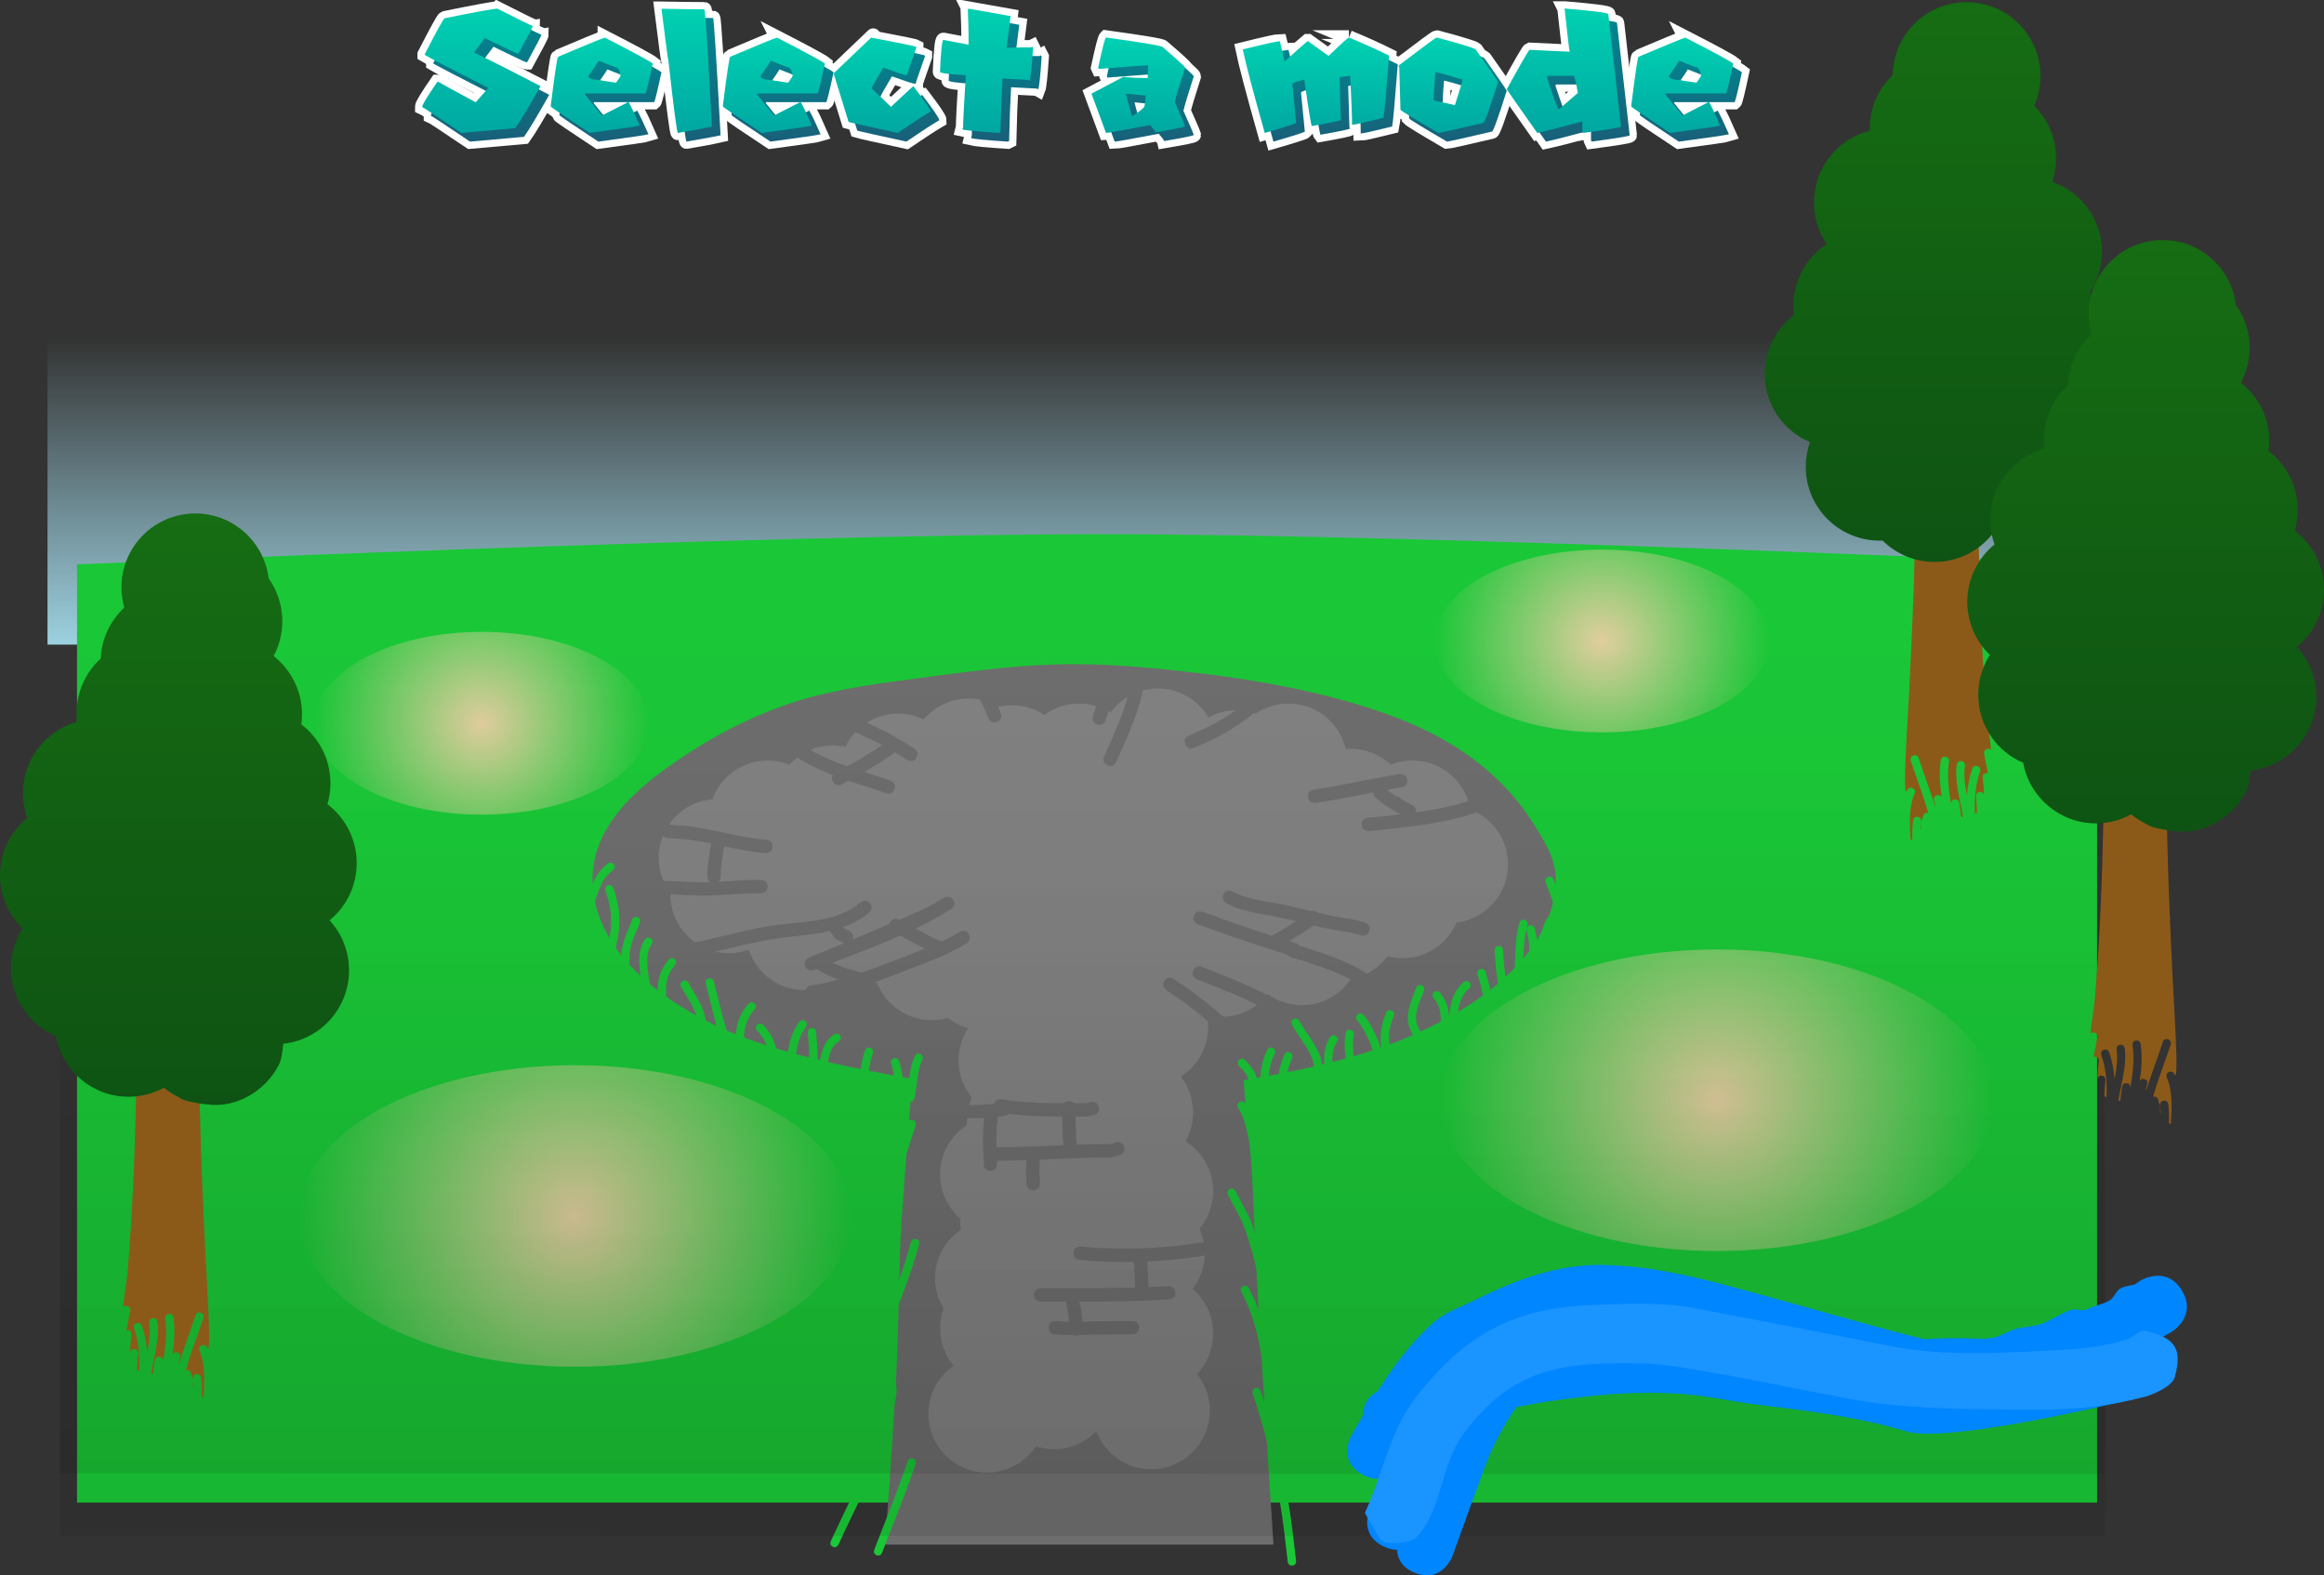 <svg version="1.1" xmlns="http://www.w3.org/2000/svg" xmlns:xlink="http://www.w3.org/1999/xlink" width="561.128" height="380.302" viewBox="0,0,561.128,380.302"><rect x="0" y="0" width="561.128" height="380.302" fill="#333333" stroke="none"/><defs><linearGradient x1="239.693" y1="94.495" x2="239.693" y2="168.495" gradientUnits="userSpaceOnUse" id="color-1"><stop offset="0" stop-color="#9dd1e0" stop-opacity="0"/><stop offset="1" stop-color="#9dd1e0"/></linearGradient><linearGradient x1="97.059" y1="17.056" x2="97.059" y2="47.059" gradientUnits="userSpaceOnUse" id="color-2"><stop offset="0" stop-color="#494949"/><stop offset="1" stop-color="#6b6b6b"/></linearGradient><linearGradient x1="126.105" y1="24.044" x2="126.105" y2="47.059" gradientUnits="userSpaceOnUse" id="color-3"><stop offset="0" stop-color="#494949"/><stop offset="1" stop-color="#6b6b6b"/></linearGradient><linearGradient x1="146.618" y1="17.079" x2="146.618" y2="47.059" gradientUnits="userSpaceOnUse" id="color-4"><stop offset="0" stop-color="#494949"/><stop offset="1" stop-color="#6b6b6b"/></linearGradient><linearGradient x1="167.663" y1="24.044" x2="167.663" y2="47.059" gradientUnits="userSpaceOnUse" id="color-5"><stop offset="0" stop-color="#494949"/><stop offset="1" stop-color="#6b6b6b"/></linearGradient><linearGradient x1="193.538" y1="23.539" x2="193.538" y2="47.059" gradientUnits="userSpaceOnUse" id="color-6"><stop offset="0" stop-color="#494949"/><stop offset="1" stop-color="#6b6b6b"/></linearGradient><linearGradient x1="219.01" y1="17.056" x2="219.01" y2="47.059" gradientUnits="userSpaceOnUse" id="color-7"><stop offset="0" stop-color="#494949"/><stop offset="1" stop-color="#6b6b6b"/></linearGradient><linearGradient x1="255.655" y1="24.021" x2="255.655" y2="47.059" gradientUnits="userSpaceOnUse" id="color-8"><stop offset="0" stop-color="#494949"/><stop offset="1" stop-color="#6b6b6b"/></linearGradient><linearGradient x1="298.551" y1="24.021" x2="298.551" y2="47.059" gradientUnits="userSpaceOnUse" id="color-9"><stop offset="0" stop-color="#494949"/><stop offset="1" stop-color="#6b6b6b"/></linearGradient><linearGradient x1="330.526" y1="24.044" x2="330.526" y2="47.059" gradientUnits="userSpaceOnUse" id="color-10"><stop offset="0" stop-color="#494949"/><stop offset="1" stop-color="#6b6b6b"/></linearGradient><linearGradient x1="358.42" y1="17.033" x2="358.42" y2="47.059" gradientUnits="userSpaceOnUse" id="color-11"><stop offset="0" stop-color="#494949"/><stop offset="1" stop-color="#6b6b6b"/></linearGradient><linearGradient x1="386.982" y1="24.044" x2="386.982" y2="47.059" gradientUnits="userSpaceOnUse" id="color-12"><stop offset="0" stop-color="#494949"/><stop offset="1" stop-color="#6b6b6b"/></linearGradient><linearGradient x1="94.967" y1="14.964" x2="94.967" y2="44.967" gradientUnits="userSpaceOnUse" id="color-13"><stop offset="0" stop-color="#00d1b2"/><stop offset="1" stop-color="#00a7a1"/></linearGradient><linearGradient x1="124.013" y1="21.952" x2="124.013" y2="44.967" gradientUnits="userSpaceOnUse" id="color-14"><stop offset="0" stop-color="#00d1b2"/><stop offset="1" stop-color="#00a7a1"/></linearGradient><linearGradient x1="144.526" y1="14.987" x2="144.526" y2="44.967" gradientUnits="userSpaceOnUse" id="color-15"><stop offset="0" stop-color="#00d1b2"/><stop offset="1" stop-color="#00a7a1"/></linearGradient><linearGradient x1="165.571" y1="21.952" x2="165.571" y2="44.967" gradientUnits="userSpaceOnUse" id="color-16"><stop offset="0" stop-color="#00d1b2"/><stop offset="1" stop-color="#00a7a1"/></linearGradient><linearGradient x1="191.447" y1="21.447" x2="191.447" y2="44.967" gradientUnits="userSpaceOnUse" id="color-17"><stop offset="0" stop-color="#00d1b2"/><stop offset="1" stop-color="#00a7a1"/></linearGradient><linearGradient x1="216.918" y1="14.964" x2="216.918" y2="44.967" gradientUnits="userSpaceOnUse" id="color-18"><stop offset="0" stop-color="#00d1b2"/><stop offset="1" stop-color="#00a7a1"/></linearGradient><linearGradient x1="253.563" y1="21.929" x2="253.563" y2="44.967" gradientUnits="userSpaceOnUse" id="color-19"><stop offset="0" stop-color="#00d1b2"/><stop offset="1" stop-color="#00a7a1"/></linearGradient><linearGradient x1="296.459" y1="21.929" x2="296.459" y2="44.967" gradientUnits="userSpaceOnUse" id="color-20"><stop offset="0" stop-color="#00d1b2"/><stop offset="1" stop-color="#00a7a1"/></linearGradient><linearGradient x1="328.434" y1="21.952" x2="328.434" y2="44.967" gradientUnits="userSpaceOnUse" id="color-21"><stop offset="0" stop-color="#00d1b2"/><stop offset="1" stop-color="#00a7a1"/></linearGradient><linearGradient x1="356.328" y1="14.941" x2="356.328" y2="44.967" gradientUnits="userSpaceOnUse" id="color-22"><stop offset="0" stop-color="#00d1b2"/><stop offset="1" stop-color="#00a7a1"/></linearGradient><linearGradient x1="384.89" y1="21.952" x2="384.89" y2="44.967" gradientUnits="userSpaceOnUse" id="color-23"><stop offset="0" stop-color="#00d1b2"/><stop offset="1" stop-color="#00a7a1"/></linearGradient><linearGradient x1="97.059" y1="17.056" x2="97.059" y2="47.059" gradientUnits="userSpaceOnUse" id="color-24"><stop offset="0" stop-color="#008790"/><stop offset="1" stop-color="#186079"/></linearGradient><linearGradient x1="126.105" y1="24.044" x2="126.105" y2="47.059" gradientUnits="userSpaceOnUse" id="color-25"><stop offset="0" stop-color="#008790"/><stop offset="1" stop-color="#186079"/></linearGradient><linearGradient x1="146.618" y1="17.079" x2="146.618" y2="47.059" gradientUnits="userSpaceOnUse" id="color-26"><stop offset="0" stop-color="#008790"/><stop offset="1" stop-color="#186079"/></linearGradient><linearGradient x1="167.663" y1="24.044" x2="167.663" y2="47.059" gradientUnits="userSpaceOnUse" id="color-27"><stop offset="0" stop-color="#008790"/><stop offset="1" stop-color="#186079"/></linearGradient><linearGradient x1="193.538" y1="23.539" x2="193.538" y2="47.059" gradientUnits="userSpaceOnUse" id="color-28"><stop offset="0" stop-color="#008790"/><stop offset="1" stop-color="#186079"/></linearGradient><linearGradient x1="219.01" y1="17.056" x2="219.01" y2="47.059" gradientUnits="userSpaceOnUse" id="color-29"><stop offset="0" stop-color="#008790"/><stop offset="1" stop-color="#186079"/></linearGradient><linearGradient x1="255.655" y1="24.021" x2="255.655" y2="47.059" gradientUnits="userSpaceOnUse" id="color-30"><stop offset="0" stop-color="#008790"/><stop offset="1" stop-color="#186079"/></linearGradient><linearGradient x1="298.551" y1="24.021" x2="298.551" y2="47.059" gradientUnits="userSpaceOnUse" id="color-31"><stop offset="0" stop-color="#008790"/><stop offset="1" stop-color="#186079"/></linearGradient><linearGradient x1="330.526" y1="24.044" x2="330.526" y2="47.059" gradientUnits="userSpaceOnUse" id="color-32"><stop offset="0" stop-color="#008790"/><stop offset="1" stop-color="#186079"/></linearGradient><linearGradient x1="358.42" y1="17.033" x2="358.42" y2="47.059" gradientUnits="userSpaceOnUse" id="color-33"><stop offset="0" stop-color="#008790"/><stop offset="1" stop-color="#186079"/></linearGradient><linearGradient x1="386.982" y1="24.044" x2="386.982" y2="47.059" gradientUnits="userSpaceOnUse" id="color-34"><stop offset="0" stop-color="#008790"/><stop offset="1" stop-color="#186079"/></linearGradient><linearGradient x1="94.967" y1="14.964" x2="94.967" y2="44.967" gradientUnits="userSpaceOnUse" id="color-35"><stop offset="0" stop-color="#00d1b2"/><stop offset="1" stop-color="#00a7a1"/></linearGradient><linearGradient x1="124.013" y1="21.952" x2="124.013" y2="44.967" gradientUnits="userSpaceOnUse" id="color-36"><stop offset="0" stop-color="#00d1b2"/><stop offset="1" stop-color="#00a7a1"/></linearGradient><linearGradient x1="144.526" y1="14.987" x2="144.526" y2="44.967" gradientUnits="userSpaceOnUse" id="color-37"><stop offset="0" stop-color="#00d1b2"/><stop offset="1" stop-color="#00a7a1"/></linearGradient><linearGradient x1="165.571" y1="21.952" x2="165.571" y2="44.967" gradientUnits="userSpaceOnUse" id="color-38"><stop offset="0" stop-color="#00d1b2"/><stop offset="1" stop-color="#00a7a1"/></linearGradient><linearGradient x1="191.447" y1="21.447" x2="191.447" y2="44.967" gradientUnits="userSpaceOnUse" id="color-39"><stop offset="0" stop-color="#00d1b2"/><stop offset="1" stop-color="#00a7a1"/></linearGradient><linearGradient x1="216.918" y1="14.964" x2="216.918" y2="44.967" gradientUnits="userSpaceOnUse" id="color-40"><stop offset="0" stop-color="#00d1b2"/><stop offset="1" stop-color="#00a7a1"/></linearGradient><linearGradient x1="253.563" y1="21.929" x2="253.563" y2="44.967" gradientUnits="userSpaceOnUse" id="color-41"><stop offset="0" stop-color="#00d1b2"/><stop offset="1" stop-color="#00a7a1"/></linearGradient><linearGradient x1="296.459" y1="21.929" x2="296.459" y2="44.967" gradientUnits="userSpaceOnUse" id="color-42"><stop offset="0" stop-color="#00d1b2"/><stop offset="1" stop-color="#00a7a1"/></linearGradient><linearGradient x1="328.434" y1="21.952" x2="328.434" y2="44.967" gradientUnits="userSpaceOnUse" id="color-43"><stop offset="0" stop-color="#00d1b2"/><stop offset="1" stop-color="#00a7a1"/></linearGradient><linearGradient x1="356.328" y1="14.941" x2="356.328" y2="44.967" gradientUnits="userSpaceOnUse" id="color-44"><stop offset="0" stop-color="#00d1b2"/><stop offset="1" stop-color="#00a7a1"/></linearGradient><linearGradient x1="384.89" y1="21.952" x2="384.89" y2="44.967" gradientUnits="userSpaceOnUse" id="color-45"><stop offset="0" stop-color="#00d1b2"/><stop offset="1" stop-color="#00a7a1"/></linearGradient><radialGradient cx="365.483" cy="167.621" r="40.447" gradientUnits="userSpaceOnUse" id="color-46"><stop offset="0" stop-color="#e1ce9e"/><stop offset="1" stop-color="#e1ce9e" stop-opacity="0"/></radialGradient><radialGradient cx="393.337" cy="278.481" r="66.737" gradientUnits="userSpaceOnUse" id="color-47"><stop offset="0" stop-color="#e1ce9e"/><stop offset="1" stop-color="#e1ce9e" stop-opacity="0"/></radialGradient><radialGradient cx="95.027" cy="187.475" r="40.447" gradientUnits="userSpaceOnUse" id="color-48"><stop offset="0" stop-color="#e1ce9e"/><stop offset="1" stop-color="#e1ce9e" stop-opacity="0"/></radialGradient><radialGradient cx="117.543" cy="306.424" r="66.737" gradientUnits="userSpaceOnUse" id="color-49"><stop offset="0" stop-color="#e1ce9e"/><stop offset="1" stop-color="#e1ce9e" stop-opacity="0"/></radialGradient><linearGradient x1="2134.797" y1="167" x2="2134.797" y2="2519.09" gradientUnits="userSpaceOnUse" id="color-50"><stop offset="0" stop-color="#000000" stop-opacity="0"/><stop offset="1" stop-color="#000000"/></linearGradient><linearGradient x1="2134.797" y1="216" x2="2134.797" y2="2171.686" gradientUnits="userSpaceOnUse" id="color-51"><stop offset="0" stop-color="#000000" stop-opacity="0"/><stop offset="1" stop-color="#000000"/></linearGradient><linearGradient x1="447.613" y1="13.401" x2="447.613" y2="148.537" gradientUnits="userSpaceOnUse" id="color-52"><stop offset="0" stop-color="#166d13"/><stop offset="1" stop-color="#0e5313"/></linearGradient><linearGradient x1="496.787" y1="70.828" x2="496.787" y2="213.637" gradientUnits="userSpaceOnUse" id="color-53"><stop offset="0" stop-color="#166d13"/><stop offset="1" stop-color="#0e5313"/></linearGradient><linearGradient x1="21.787" y1="136.828" x2="21.787" y2="279.637" gradientUnits="userSpaceOnUse" id="color-54"><stop offset="0" stop-color="#166d13"/><stop offset="1" stop-color="#0e5313"/></linearGradient></defs><g transform="translate(21.276,-12.876)"><g data-paper-data="{&quot;isPaintingLayer&quot;:true}" fill-rule="nonzero" stroke-linecap="butt" stroke-linejoin="miter" stroke-miterlimit="10" stroke-dasharray="" stroke-dashoffset="0" style="mix-blend-mode: normal"><path d="M-9.807,168.495v-74h499v74z" fill="url(#color-1)" stroke="none" stroke-width="0"/><g stroke="#ffffff" stroke-width="3.5"><path d="M100.91,17.056c5.534,2.798 8.379,4.197 8.533,4.197c0,0.246 -1.154,2.467 -3.459,6.665c-0.054,0 -0.108,0 -0.162,0c-0.184,0 -2.837,-1.253 -7.957,-3.759l-2.605,3.482c4.413,2.122 9.77,4.828 16.074,8.118c-2.86,5.09 -4.89,8.472 -6.089,10.148c-4.344,0.384 -8.687,0.769 -13.031,1.153c-5.949,-4.012 -9.094,-6.089 -9.431,-6.227c0,-0.053 0,-0.108 0,-0.161c0,-0.431 1.206,-2.407 3.62,-5.927c0.1,0 0.2,0 0.3,0c0.953,0.569 3.943,2.206 8.971,4.913c1.015,-1.154 2.029,-2.306 3.044,-3.46c-9.24,-4.705 -14.36,-7.365 -15.359,-7.98c0,-0.046 0,-0.092 0,-0.138c2.936,-5.719 4.535,-8.618 4.797,-8.694c7.641,-1.553 11.893,-2.329 12.753,-2.329z" fill="url(#color-2)"/><path d="M126.855,24.044c6.964,3.582 10.824,5.673 11.577,6.273c-1,4.673 -1.591,7.08 -1.776,7.218h-14.575c0,0.085 0,0.169 0,0.254c-0.816,-1.01 4.899,6.06 4.082,5.05l6.412,-3.275c0.63,1.092 1.537,2.999 2.721,5.719c-0.553,0.185 -4.589,0.777 -12.107,1.776c-6.227,-4.105 -9.363,-6.242 -9.409,-6.411c0.999,-7.98 1.591,-11.97 1.776,-11.97c6.503,-2.767 10.27,-4.312 11.301,-4.635zM125.355,29.624c-0.122,0.308 -0.937,1.53 -2.444,3.667c0,0.645 0.907,0.969 2.722,0.969c0,0.092 1.315,0.316 3.943,0.669c0.723,-1 1.085,-1.584 1.085,-1.753c-0.231,-1.368 -0.731,-2.052 -1.5,-2.052z" fill="url(#color-3)"/><path d="M140.53,17.079c4.705,0.092 8.156,0.138 10.355,0.138c0.2,0 0.807,9.44 1.822,28.32c-0.784,0.2 -3.521,0.707 -8.21,1.522c-0.231,0 -0.992,-5.781 -2.283,-17.342c-0.108,-0.277 -0.669,-4.49 -1.684,-12.638z" fill="url(#color-4)"/><path d="M168.412,24.044c6.965,3.582 10.824,5.673 11.578,6.273c-1,4.673 -1.592,7.08 -1.776,7.218c-4.858,0 -9.717,0 -14.575,0c0,0.085 0,0.169 0,0.254c-0.816,-1.01 4.898,6.06 4.082,5.05c2.137,-1.091 4.274,-2.183 6.411,-3.275c0.631,1.092 1.538,2.999 2.722,5.719c-0.553,0.185 -4.59,0.777 -12.108,1.776c-6.227,-4.105 -9.362,-6.242 -9.408,-6.411c0.999,-7.98 1.591,-11.97 1.775,-11.97c6.504,-2.767 10.27,-4.312 11.301,-4.635zM166.913,29.624c-0.123,0.308 -0.938,1.53 -2.444,3.667c0,0.645 0.907,0.969 2.722,0.969c0,0.092 1.314,0.316 3.943,0.669c0.723,-1 1.084,-1.584 1.084,-1.753c-0.23,-1.368 -0.73,-2.052 -1.499,-2.052c-1.269,-0.5 -2.536,-1 -3.805,-1.5z" fill="url(#color-5)"/><path d="M191.151,24.044c6.934,1.306 10.562,2.052 10.885,2.236c0,0.093 0,0.185 0,0.277c-1.492,4.212 -2.237,6.396 -2.237,6.55c-0.046,0 -0.092,0 -0.138,0c-0.385,0 -2.245,-0.6 -5.581,-1.799c-1.86,3.121 -2.791,4.789 -2.791,5.004l4.613,4.475c3.567,-3.351 5.381,-5.028 5.443,-5.028c2.782,3.644 4.173,5.689 4.173,6.135c-1.522,0.877 -4.173,2.598 -7.956,5.166c-7.319,-1.584 -11.27,-2.467 -11.854,-2.652c-1.207,-3.906 -2.414,-7.811 -3.621,-11.716c-3.625,3.459 12.689,-12.108 9.063,-8.648z" fill="url(#color-6)"/><path d="M214.675,17.056l10.147,1.799c-0.323,2.567 -0.645,5.135 -0.969,7.702c2.015,-0.108 3.49,-0.161 4.428,-0.161c0.493,0 0.984,0 1.476,0c0.108,-0.054 0.215,-0.108 0.323,-0.162c0.054,0.108 0.108,0.215 0.161,0.323c-0.322,4.673 -0.599,7.303 -0.829,7.888c-0.108,-0.062 -0.215,-0.123 -0.323,-0.185c-0.23,0 -2.306,-0.108 -6.227,-0.323c-0.215,3.614 -0.377,7.934 -0.484,12.962c-0.108,0.053 -0.215,0.108 -0.323,0.161c-4.951,-0.323 -7.902,-0.599 -8.855,-0.83c0.053,-0.214 0.107,-0.43 0.161,-0.645c0,-1.338 0.215,-5.489 0.645,-12.453c-4.151,-0.231 -6.227,-0.507 -6.227,-0.83c0.215,-5.135 0.492,-7.702 0.83,-7.702l6.066,1.153c0,-0.661 0,-1.322 0,-1.983c0,-1.614 -0.062,-3.798 -0.185,-6.55c0.123,0 0.185,-0.053 0.185,-0.161z" fill="url(#color-7)"/><path d="M247.861,24.021c9.132,1.26 13.698,2.036 13.698,2.328c3.598,3.091 5.397,4.743 5.397,4.959c-1.461,4.567 -2.291,7.342 -2.49,8.325c1.46,3.245 2.291,5.182 2.49,5.812c0,0.184 -2.384,0.677 -7.149,1.476c-0.062,-0.261 -0.5,-0.846 -1.315,-1.753c-6.58,1.26 -10.124,1.891 -10.631,1.891c-1.169,-3.16 -2.338,-6.319 -3.506,-9.478c2.575,-1.361 5.15,-2.722 7.725,-4.081c1.246,0.2 3.191,0.299 5.835,0.299c0,-0.338 0.046,-1.361 0.138,-3.067c-0.446,0 -4.428,0.292 -11.946,0.877l-0.138,-0.3c1.045,-4.858 1.676,-7.287 1.891,-7.287zM252.658,37.581c0,0.169 0.492,1.968 1.476,5.397c0.046,0 0.092,0 0.138,0c1.937,-1.261 2.906,-2.092 2.906,-2.491c0.1,-0.822 0.2,-1.645 0.3,-2.467c-0.369,0 -1.976,-0.146 -4.82,-0.438z" fill="url(#color-8)"/><path d="M306.507,24.021c3.752,1.552 6.988,3.013 9.71,4.382c-0.708,9.148 -1.161,14.152 -1.361,15.013c-4.521,1.123 -7.05,1.684 -7.587,1.684c0,-1.999 -0.154,-5.942 -0.461,-11.831c-1.707,0.169 -2.561,0.315 -2.561,0.438c0,0.585 0.1,3.92 0.3,10.009c0.092,0 0.138,0.053 0.138,0.161c0,0.185 -2.375,0.692 -7.126,1.523c-0.2,-0.247 -0.806,-3.99 -1.822,-11.232c-1.921,0.492 -2.883,0.845 -2.883,1.061c0.308,3.137 0.615,6.273 0.923,9.409c-0.184,0.2 -2.713,1.007 -7.587,2.421c-2.828,-10.009 -4.597,-16.727 -5.304,-20.156c5.335,-1.322 8.317,-1.984 8.948,-1.984c0.707,2.799 1.061,4.413 1.061,4.844c0.054,0 0.108,0 0.162,0c2.598,-2.398 4.412,-4.013 5.442,-4.844c0.053,0 0.108,0 0.161,0l4.844,3.483c0.053,0 0.108,0 0.161,0c3.029,-2.921 4.643,-4.382 4.843,-4.382z" fill="url(#color-9)"/><path d="M327.816,24.044c5.843,1.568 8.941,2.521 9.294,2.86c3.213,4.551 5.02,7.172 5.419,7.864c-2.075,6.58 -3.267,9.871 -3.574,9.871c-6.919,1.614 -10.54,2.421 -10.862,2.421c-5.719,-3.337 -8.764,-5.196 -9.133,-5.581c-0.2,-6.211 -0.299,-9.64 -0.299,-10.285c-0.092,-0.185 -0.138,-0.323 -0.138,-0.415c5.903,-4.489 8.956,-6.734 9.155,-6.734zM327.378,32.484c-0.092,0.615 -0.23,2.852 -0.415,6.712l5.143,1.153c1.23,-3.844 1.845,-5.896 1.845,-6.158c-4.09,-1.23 -6.281,-1.845 -6.573,-1.845c0,0.046 0,0.092 0,0.138z" fill="url(#color-10)"/><path d="M358.581,17.033c0.046,0 0.092,0 0.138,0c6.949,0.584 10.424,1.038 10.424,1.361c1.023,9.048 2.045,18.096 3.068,27.144c0,0.2 -3.068,0.707 -9.202,1.522c-0.046,-0.099 -0.092,-0.2 -0.138,-0.299c0,-0.823 0,-1.645 0,-2.468c-5.288,1.43 -8.917,2.352 -10.885,2.768c-4.673,-6.61 -7.126,-10.132 -7.356,-10.562c3.443,-6.258 5.281,-9.425 5.511,-9.501l9.664,0.461c-0.201,-1.184 -0.608,-4.659 -1.223,-10.424zM354.291,33.568c1.553,4.751 2.522,7.356 2.906,7.817c1.53,-1.329 3.059,-2.66 4.59,-3.989c-0.477,-2.752 -0.83,-4.128 -1.062,-4.128c-2.044,0 -4.089,0 -6.134,0c-0.201,0.03 -0.3,0.131 -0.3,0.3z" fill="url(#color-11)"/><path d="M387.731,24.044c6.965,3.582 10.825,5.673 11.578,6.273c-1,4.673 -1.592,7.08 -1.776,7.218c-4.858,0 -9.717,0 -14.575,0c0,0.085 0,0.169 0,0.254c1.361,1.683 2.722,3.367 4.082,5.05c2.137,-1.091 4.274,-2.183 6.411,-3.275c0.631,1.092 1.538,2.999 2.722,5.719c-0.553,0.185 -4.589,0.777 -12.107,1.776c-6.227,-4.105 -9.363,-6.242 -9.409,-6.411c0.999,-7.98 1.591,-11.97 1.776,-11.97c6.503,-2.767 10.27,-4.312 11.3,-4.635zM386.232,29.624c-0.122,0.308 -0.937,1.53 -2.444,3.667c0,0.645 0.907,0.969 2.722,0.969c0,0.092 1.315,0.316 3.943,0.669c0.723,-1 1.084,-1.584 1.084,-1.753c-0.23,-1.368 -0.73,-2.052 -1.499,-2.052z" fill="url(#color-12)"/></g><g stroke="#ffffff" stroke-width="3.5"><path d="M98.818,14.964c5.534,2.798 8.379,4.197 8.533,4.197c0,0.246 -1.154,2.467 -3.459,6.665c-0.054,0 -0.108,0 -0.162,0c-0.184,0 -2.837,-1.253 -7.957,-3.759l-2.605,3.482c4.413,2.122 9.77,4.828 16.074,8.118c-2.86,5.09 -4.89,8.472 -6.089,10.148c-4.344,0.384 -8.687,0.769 -13.031,1.153c-5.949,-4.012 -9.094,-6.089 -9.431,-6.227c0,-0.053 0,-0.108 0,-0.161c0,-0.431 1.206,-2.407 3.62,-5.927c0.1,0 0.2,0 0.3,0c0.953,0.569 3.943,2.206 8.971,4.913c1.015,-1.154 2.029,-2.306 3.044,-3.46c-9.24,-4.705 -14.36,-7.365 -15.359,-7.98c0,-0.046 0,-0.092 0,-0.138c2.936,-5.719 4.535,-8.618 4.797,-8.694c7.641,-1.553 11.893,-2.329 12.753,-2.329z" fill="url(#color-13)"/><path d="M124.763,21.952c6.964,3.582 10.824,5.673 11.577,6.273c-1,4.673 -1.591,7.08 -1.776,7.218h-14.575c0,0.085 0,0.169 0,0.254c-0.816,-1.01 4.899,6.06 4.082,5.05l6.412,-3.275c0.63,1.092 1.537,2.999 2.721,5.719c-0.553,0.185 -4.589,0.777 -12.107,1.776c-6.227,-4.105 -9.363,-6.242 -9.409,-6.411c0.999,-7.98 1.591,-11.97 1.776,-11.97c6.503,-2.767 10.27,-4.312 11.301,-4.635zM123.263,27.532c-0.122,0.308 -0.937,1.53 -2.444,3.667c0,0.645 0.907,0.969 2.722,0.969c0,0.092 1.315,0.316 3.943,0.669c0.723,-1 1.085,-1.584 1.085,-1.753c-0.231,-1.368 -0.731,-2.052 -1.5,-2.052z" fill="url(#color-14)"/><path d="M138.438,14.987c4.705,0.092 8.156,0.138 10.355,0.138c0.2,0 0.807,9.44 1.822,28.32c-0.784,0.2 -3.521,0.707 -8.21,1.522c-0.231,0 -0.992,-5.781 -2.283,-17.342c-0.108,-0.277 -0.669,-4.49 -1.684,-12.638z" fill="url(#color-15)"/><path d="M166.32,21.952c6.965,3.582 10.824,5.673 11.578,6.273c-1,4.673 -1.592,7.08 -1.776,7.218c-4.858,0 -9.717,0 -14.575,0c0,0.085 0,0.169 0,0.254c-0.816,-1.01 4.898,6.06 4.082,5.05c2.137,-1.091 4.274,-2.183 6.411,-3.275c0.631,1.092 1.538,2.999 2.722,5.719c-0.553,0.185 -4.59,0.777 -12.108,1.776c-6.227,-4.105 -9.362,-6.242 -9.408,-6.411c0.999,-7.98 1.591,-11.97 1.775,-11.97c6.504,-2.767 10.27,-4.312 11.301,-4.635zM164.821,27.532c-0.123,0.308 -0.938,1.53 -2.444,3.667c0,0.645 0.907,0.969 2.722,0.969c0,0.092 1.314,0.316 3.943,0.669c0.723,-1 1.084,-1.584 1.084,-1.753c-0.23,-1.368 -0.73,-2.052 -1.499,-2.052c-1.269,-0.5 -2.536,-1 -3.805,-1.5z" fill="url(#color-16)"/><path d="M189.059,21.952c6.934,1.306 10.562,2.052 10.885,2.236c0,0.093 0,0.185 0,0.277c-1.492,4.212 -2.237,6.396 -2.237,6.55c-0.046,0 -0.092,0 -0.138,0c-0.385,0 -2.245,-0.6 -5.581,-1.799c-1.86,3.121 -2.791,4.789 -2.791,5.004l4.613,4.475c3.567,-3.351 5.381,-5.028 5.443,-5.028c2.782,3.644 4.173,5.689 4.173,6.135c-1.522,0.877 -4.173,2.598 -7.956,5.166c-7.319,-1.584 -11.27,-2.467 -11.854,-2.652c-1.207,-3.906 -2.414,-7.811 -3.621,-11.716c-3.625,3.459 12.689,-12.108 9.063,-8.648z" fill="url(#color-17)"/><path d="M212.583,14.964l10.147,1.799c-0.323,2.567 -0.645,5.135 -0.969,7.702c2.015,-0.108 3.49,-0.161 4.428,-0.161c0.493,0 0.984,0 1.476,0c0.108,-0.054 0.215,-0.108 0.323,-0.162c0.054,0.108 0.108,0.215 0.161,0.323c-0.322,4.673 -0.599,7.303 -0.829,7.888c-0.108,-0.062 -0.215,-0.123 -0.323,-0.185c-0.23,0 -2.306,-0.108 -6.227,-0.323c-0.215,3.614 -0.377,7.934 -0.484,12.962c-0.108,0.053 -0.215,0.108 -0.323,0.161c-4.951,-0.323 -7.902,-0.599 -8.855,-0.83c0.053,-0.214 0.107,-0.43 0.161,-0.645c0,-1.338 0.215,-5.489 0.645,-12.453c-4.151,-0.231 -6.227,-0.507 -6.227,-0.83c0.215,-5.135 0.492,-7.702 0.83,-7.702l6.066,1.153c0,-0.661 0,-1.322 0,-1.983c0,-1.614 -0.062,-3.798 -0.185,-6.55c0.123,0 0.185,-0.053 0.185,-0.161z" fill="url(#color-18)"/><path d="M245.769,21.929c9.132,1.26 13.698,2.036 13.698,2.328c3.598,3.091 5.397,4.743 5.397,4.959c-1.461,4.567 -2.291,7.342 -2.49,8.325c1.46,3.245 2.291,5.182 2.49,5.812c0,0.184 -2.384,0.677 -7.149,1.476c-0.062,-0.261 -0.5,-0.846 -1.315,-1.753c-6.58,1.26 -10.124,1.891 -10.631,1.891c-1.169,-3.16 -2.338,-6.319 -3.506,-9.478c2.575,-1.361 5.15,-2.722 7.725,-4.081c1.246,0.2 3.191,0.299 5.835,0.299c0,-0.338 0.046,-1.361 0.138,-3.067c-0.446,0 -4.428,0.292 -11.946,0.877l-0.138,-0.3c1.045,-4.858 1.676,-7.287 1.891,-7.287zM250.566,35.489c0,0.169 0.492,1.968 1.476,5.397c0.046,0 0.092,0 0.138,0c1.937,-1.261 2.906,-2.092 2.906,-2.491c0.1,-0.822 0.2,-1.645 0.3,-2.467c-0.369,0 -1.976,-0.146 -4.82,-0.438z" fill="url(#color-19)"/><path d="M304.415,21.929c3.752,1.552 6.988,3.013 9.71,4.382c-0.708,9.148 -1.161,14.152 -1.361,15.013c-4.521,1.123 -7.05,1.684 -7.587,1.684c0,-1.999 -0.154,-5.942 -0.461,-11.831c-1.707,0.169 -2.561,0.315 -2.561,0.438c0,0.585 0.1,3.92 0.3,10.009c0.092,0 0.138,0.053 0.138,0.161c0,0.185 -2.375,0.692 -7.126,1.523c-0.2,-0.247 -0.806,-3.99 -1.822,-11.232c-1.921,0.492 -2.883,0.845 -2.883,1.061c0.308,3.137 0.615,6.273 0.923,9.409c-0.184,0.2 -2.713,1.007 -7.587,2.421c-2.828,-10.009 -4.597,-16.727 -5.304,-20.156c5.335,-1.322 8.317,-1.984 8.948,-1.984c0.707,2.799 1.061,4.413 1.061,4.844c0.054,0 0.108,0 0.162,0c2.598,-2.398 4.412,-4.013 5.442,-4.844c0.053,0 0.108,0 0.161,0l4.844,3.483c0.053,0 0.108,0 0.161,0c3.029,-2.921 4.643,-4.382 4.843,-4.382z" fill="url(#color-20)"/><path d="M325.724,21.952c5.843,1.568 8.941,2.521 9.294,2.86c3.213,4.551 5.02,7.172 5.419,7.864c-2.075,6.58 -3.267,9.871 -3.574,9.871c-6.919,1.614 -10.54,2.421 -10.862,2.421c-5.719,-3.337 -8.764,-5.196 -9.133,-5.581c-0.2,-6.211 -0.299,-9.64 -0.299,-10.285c-0.092,-0.185 -0.138,-0.323 -0.138,-0.415c5.903,-4.489 8.956,-6.734 9.155,-6.734zM325.286,30.392c-0.092,0.615 -0.23,2.852 -0.415,6.712l5.143,1.153c1.23,-3.844 1.845,-5.896 1.845,-6.158c-4.09,-1.23 -6.281,-1.845 -6.573,-1.845c0,0.046 0,0.092 0,0.138z" fill="url(#color-21)"/><path d="M356.489,14.941c0.046,0 0.092,0 0.138,0c6.949,0.584 10.424,1.038 10.424,1.361c1.023,9.048 2.045,18.096 3.068,27.144c0,0.2 -3.068,0.707 -9.202,1.522c-0.046,-0.099 -0.092,-0.2 -0.138,-0.299c0,-0.823 0,-1.645 0,-2.468c-5.288,1.43 -8.917,2.352 -10.885,2.768c-4.673,-6.61 -7.126,-10.132 -7.356,-10.562c3.443,-6.258 5.281,-9.425 5.511,-9.501l9.664,0.461c-0.201,-1.184 -0.608,-4.659 -1.223,-10.424zM352.2,31.476c1.553,4.751 2.522,7.356 2.906,7.817c1.53,-1.329 3.059,-2.66 4.59,-3.989c-0.477,-2.752 -0.83,-4.128 -1.062,-4.128c-2.044,0 -4.089,0 -6.134,0c-0.201,0.03 -0.3,0.131 -0.3,0.3z" fill="url(#color-22)"/><path d="M385.639,21.952c6.965,3.582 10.825,5.673 11.578,6.273c-1,4.673 -1.592,7.08 -1.776,7.218c-4.858,0 -9.717,0 -14.575,0c0,0.085 0,0.169 0,0.254c1.361,1.683 2.722,3.367 4.082,5.05c2.137,-1.091 4.274,-2.183 6.411,-3.275c0.631,1.092 1.538,2.999 2.722,5.719c-0.553,0.185 -4.589,0.777 -12.107,1.776c-6.227,-4.105 -9.363,-6.242 -9.409,-6.411c0.999,-7.98 1.591,-11.97 1.776,-11.97c6.503,-2.767 10.27,-4.312 11.3,-4.635zM384.14,27.532c-0.122,0.308 -0.937,1.53 -2.444,3.667c0,0.645 0.907,0.969 2.722,0.969c0,0.092 1.315,0.316 3.943,0.669c0.723,-1 1.084,-1.584 1.084,-1.753c-0.23,-1.368 -0.73,-2.052 -1.499,-2.052z" fill="url(#color-23)"/></g><g stroke="none" stroke-width="0.265"><path d="M100.91,17.056c5.534,2.798 8.379,4.197 8.533,4.197c0,0.246 -1.154,2.467 -3.459,6.665c-0.054,0 -0.108,0 -0.162,0c-0.184,0 -2.837,-1.253 -7.957,-3.759l-2.605,3.482c4.413,2.122 9.77,4.828 16.074,8.118c-2.86,5.09 -4.89,8.472 -6.089,10.148c-4.344,0.384 -8.687,0.769 -13.031,1.153c-5.949,-4.012 -9.094,-6.089 -9.431,-6.227c0,-0.053 0,-0.108 0,-0.161c0,-0.431 1.206,-2.407 3.62,-5.927c0.1,0 0.2,0 0.3,0c0.953,0.569 3.943,2.206 8.971,4.913c1.015,-1.154 2.029,-2.306 3.044,-3.46c-9.24,-4.705 -14.36,-7.365 -15.359,-7.98c0,-0.046 0,-0.092 0,-0.138c2.936,-5.719 4.535,-8.618 4.797,-8.694c7.641,-1.553 11.893,-2.329 12.753,-2.329z" fill="url(#color-24)"/><path d="M126.855,24.044c6.964,3.582 10.824,5.673 11.577,6.273c-1,4.673 -1.591,7.08 -1.776,7.218h-14.575c0,0.085 0,0.169 0,0.254c-0.816,-1.01 4.899,6.06 4.082,5.05l6.412,-3.275c0.63,1.092 1.537,2.999 2.721,5.719c-0.553,0.185 -4.589,0.777 -12.107,1.776c-6.227,-4.105 -9.363,-6.242 -9.409,-6.411c0.999,-7.98 1.591,-11.97 1.776,-11.97c6.503,-2.767 10.27,-4.312 11.301,-4.635zM125.355,29.624c-0.122,0.308 -0.937,1.53 -2.444,3.667c0,0.645 0.907,0.969 2.722,0.969c0,0.092 1.315,0.316 3.943,0.669c0.723,-1 1.085,-1.584 1.085,-1.753c-0.231,-1.368 -0.731,-2.052 -1.5,-2.052z" fill="url(#color-25)"/><path d="M140.53,17.079c4.705,0.092 8.156,0.138 10.355,0.138c0.2,0 0.807,9.44 1.822,28.32c-0.784,0.2 -3.521,0.707 -8.21,1.522c-0.231,0 -0.992,-5.781 -2.283,-17.342c-0.108,-0.277 -0.669,-4.49 -1.684,-12.638z" fill="url(#color-26)"/><path d="M168.412,24.044c6.965,3.582 10.824,5.673 11.578,6.273c-1,4.673 -1.592,7.08 -1.776,7.218c-4.858,0 -9.717,0 -14.575,0c0,0.085 0,0.169 0,0.254c-0.816,-1.01 4.898,6.06 4.082,5.05c2.137,-1.091 4.274,-2.183 6.411,-3.275c0.631,1.092 1.538,2.999 2.722,5.719c-0.553,0.185 -4.59,0.777 -12.108,1.776c-6.227,-4.105 -9.362,-6.242 -9.408,-6.411c0.999,-7.98 1.591,-11.97 1.775,-11.97c6.504,-2.767 10.27,-4.312 11.301,-4.635zM166.913,29.624c-0.123,0.308 -0.938,1.53 -2.444,3.667c0,0.645 0.907,0.969 2.722,0.969c0,0.092 1.314,0.316 3.943,0.669c0.723,-1 1.084,-1.584 1.084,-1.753c-0.23,-1.368 -0.73,-2.052 -1.499,-2.052c-1.269,-0.5 -2.536,-1 -3.805,-1.5z" fill="url(#color-27)"/><path d="M191.151,24.044c6.934,1.306 10.562,2.052 10.885,2.236c0,0.093 0,0.185 0,0.277c-1.492,4.212 -2.237,6.396 -2.237,6.55c-0.046,0 -0.092,0 -0.138,0c-0.385,0 -2.245,-0.6 -5.581,-1.799c-1.86,3.121 -2.791,4.789 -2.791,5.004l4.613,4.475c3.567,-3.351 5.381,-5.028 5.443,-5.028c2.782,3.644 4.173,5.689 4.173,6.135c-1.522,0.877 -4.173,2.598 -7.956,5.166c-7.319,-1.584 -11.27,-2.467 -11.854,-2.652c-1.207,-3.906 -2.414,-7.811 -3.621,-11.716c-3.625,3.459 12.689,-12.108 9.063,-8.648z" fill="url(#color-28)"/><path d="M214.675,17.056l10.147,1.799c-0.323,2.567 -0.645,5.135 -0.969,7.702c2.015,-0.108 3.49,-0.161 4.428,-0.161c0.493,0 0.984,0 1.476,0c0.108,-0.054 0.215,-0.108 0.323,-0.162c0.054,0.108 0.108,0.215 0.161,0.323c-0.322,4.673 -0.599,7.303 -0.829,7.888c-0.108,-0.062 -0.215,-0.123 -0.323,-0.185c-0.23,0 -2.306,-0.108 -6.227,-0.323c-0.215,3.614 -0.377,7.934 -0.484,12.962c-0.108,0.053 -0.215,0.108 -0.323,0.161c-4.951,-0.323 -7.902,-0.599 -8.855,-0.83c0.053,-0.214 0.107,-0.43 0.161,-0.645c0,-1.338 0.215,-5.489 0.645,-12.453c-4.151,-0.231 -6.227,-0.507 -6.227,-0.83c0.215,-5.135 0.492,-7.702 0.83,-7.702l6.066,1.153c0,-0.661 0,-1.322 0,-1.983c0,-1.614 -0.062,-3.798 -0.185,-6.55c0.123,0 0.185,-0.053 0.185,-0.161z" fill="url(#color-29)"/><path d="M247.861,24.021c9.132,1.26 13.698,2.036 13.698,2.328c3.598,3.091 5.397,4.743 5.397,4.959c-1.461,4.567 -2.291,7.342 -2.49,8.325c1.46,3.245 2.291,5.182 2.49,5.812c0,0.184 -2.384,0.677 -7.149,1.476c-0.062,-0.261 -0.5,-0.846 -1.315,-1.753c-6.58,1.26 -10.124,1.891 -10.631,1.891c-1.169,-3.16 -2.338,-6.319 -3.506,-9.478c2.575,-1.361 5.15,-2.722 7.725,-4.081c1.246,0.2 3.191,0.299 5.835,0.299c0,-0.338 0.046,-1.361 0.138,-3.067c-0.446,0 -4.428,0.292 -11.946,0.877l-0.138,-0.3c1.045,-4.858 1.676,-7.287 1.891,-7.287zM252.658,37.581c0,0.169 0.492,1.968 1.476,5.397c0.046,0 0.092,0 0.138,0c1.937,-1.261 2.906,-2.092 2.906,-2.491c0.1,-0.822 0.2,-1.645 0.3,-2.467c-0.369,0 -1.976,-0.146 -4.82,-0.438z" fill="url(#color-30)"/><path d="M306.507,24.021c3.752,1.552 6.988,3.013 9.71,4.382c-0.708,9.148 -1.161,14.152 -1.361,15.013c-4.521,1.123 -7.05,1.684 -7.587,1.684c0,-1.999 -0.154,-5.942 -0.461,-11.831c-1.707,0.169 -2.561,0.315 -2.561,0.438c0,0.585 0.1,3.92 0.3,10.009c0.092,0 0.138,0.053 0.138,0.161c0,0.185 -2.375,0.692 -7.126,1.523c-0.2,-0.247 -0.806,-3.99 -1.822,-11.232c-1.921,0.492 -2.883,0.845 -2.883,1.061c0.308,3.137 0.615,6.273 0.923,9.409c-0.184,0.2 -2.713,1.007 -7.587,2.421c-2.828,-10.009 -4.597,-16.727 -5.304,-20.156c5.335,-1.322 8.317,-1.984 8.948,-1.984c0.707,2.799 1.061,4.413 1.061,4.844c0.054,0 0.108,0 0.162,0c2.598,-2.398 4.412,-4.013 5.442,-4.844c0.053,0 0.108,0 0.161,0l4.844,3.483c0.053,0 0.108,0 0.161,0c3.029,-2.921 4.643,-4.382 4.843,-4.382z" fill="url(#color-31)"/><path d="M327.816,24.044c5.843,1.568 8.941,2.521 9.294,2.86c3.213,4.551 5.02,7.172 5.419,7.864c-2.075,6.58 -3.267,9.871 -3.574,9.871c-6.919,1.614 -10.54,2.421 -10.862,2.421c-5.719,-3.337 -8.764,-5.196 -9.133,-5.581c-0.2,-6.211 -0.299,-9.64 -0.299,-10.285c-0.092,-0.185 -0.138,-0.323 -0.138,-0.415c5.903,-4.489 8.956,-6.734 9.155,-6.734zM327.378,32.484c-0.092,0.615 -0.23,2.852 -0.415,6.712l5.143,1.153c1.23,-3.844 1.845,-5.896 1.845,-6.158c-4.09,-1.23 -6.281,-1.845 -6.573,-1.845c0,0.046 0,0.092 0,0.138z" fill="url(#color-32)"/><path d="M358.581,17.033c0.046,0 0.092,0 0.138,0c6.949,0.584 10.424,1.038 10.424,1.361c1.023,9.048 2.045,18.096 3.068,27.144c0,0.2 -3.068,0.707 -9.202,1.522c-0.046,-0.099 -0.092,-0.2 -0.138,-0.299c0,-0.823 0,-1.645 0,-2.468c-5.288,1.43 -8.917,2.352 -10.885,2.768c-4.673,-6.61 -7.126,-10.132 -7.356,-10.562c3.443,-6.258 5.281,-9.425 5.511,-9.501l9.664,0.461c-0.201,-1.184 -0.608,-4.659 -1.223,-10.424zM354.291,33.568c1.553,4.751 2.522,7.356 2.906,7.817c1.53,-1.329 3.059,-2.66 4.59,-3.989c-0.477,-2.752 -0.83,-4.128 -1.062,-4.128c-2.044,0 -4.089,0 -6.134,0c-0.201,0.03 -0.3,0.131 -0.3,0.3z" fill="url(#color-33)"/><path d="M387.731,24.044c6.965,3.582 10.825,5.673 11.578,6.273c-1,4.673 -1.592,7.08 -1.776,7.218c-4.858,0 -9.717,0 -14.575,0c0,0.085 0,0.169 0,0.254c1.361,1.683 2.722,3.367 4.082,5.05c2.137,-1.091 4.274,-2.183 6.411,-3.275c0.631,1.092 1.538,2.999 2.722,5.719c-0.553,0.185 -4.589,0.777 -12.107,1.776c-6.227,-4.105 -9.363,-6.242 -9.409,-6.411c0.999,-7.98 1.591,-11.97 1.776,-11.97c6.503,-2.767 10.27,-4.312 11.3,-4.635zM386.232,29.624c-0.122,0.308 -0.937,1.53 -2.444,3.667c0,0.645 0.907,0.969 2.722,0.969c0,0.092 1.315,0.316 3.943,0.669c0.723,-1 1.084,-1.584 1.084,-1.753c-0.23,-1.368 -0.73,-2.052 -1.499,-2.052z" fill="url(#color-34)"/></g><g stroke="none" stroke-width="0.265"><path d="M98.818,14.964c5.534,2.798 8.379,4.197 8.533,4.197c0,0.246 -1.154,2.467 -3.459,6.665c-0.054,0 -0.108,0 -0.162,0c-0.184,0 -2.837,-1.253 -7.957,-3.759l-2.605,3.482c4.413,2.122 9.77,4.828 16.074,8.118c-2.86,5.09 -4.89,8.472 -6.089,10.148c-4.344,0.384 -8.687,0.769 -13.031,1.153c-5.949,-4.012 -9.094,-6.089 -9.431,-6.227c0,-0.053 0,-0.108 0,-0.161c0,-0.431 1.206,-2.407 3.62,-5.927c0.1,0 0.2,0 0.3,0c0.953,0.569 3.943,2.206 8.971,4.913c1.015,-1.154 2.029,-2.306 3.044,-3.46c-9.24,-4.705 -14.36,-7.365 -15.359,-7.98c0,-0.046 0,-0.092 0,-0.138c2.936,-5.719 4.535,-8.618 4.797,-8.694c7.641,-1.553 11.893,-2.329 12.753,-2.329z" fill="url(#color-35)"/><path d="M124.763,21.952c6.964,3.582 10.824,5.673 11.577,6.273c-1,4.673 -1.591,7.08 -1.776,7.218h-14.575c0,0.085 0,0.169 0,0.254c-0.816,-1.01 4.899,6.06 4.082,5.05l6.412,-3.275c0.63,1.092 1.537,2.999 2.721,5.719c-0.553,0.185 -4.589,0.777 -12.107,1.776c-6.227,-4.105 -9.363,-6.242 -9.409,-6.411c0.999,-7.98 1.591,-11.97 1.776,-11.97c6.503,-2.767 10.27,-4.312 11.301,-4.635zM123.263,27.532c-0.122,0.308 -0.937,1.53 -2.444,3.667c0,0.645 0.907,0.969 2.722,0.969c0,0.092 1.315,0.316 3.943,0.669c0.723,-1 1.085,-1.584 1.085,-1.753c-0.231,-1.368 -0.731,-2.052 -1.5,-2.052z" fill="url(#color-36)"/><path d="M138.438,14.987c4.705,0.092 8.156,0.138 10.355,0.138c0.2,0 0.807,9.44 1.822,28.32c-0.784,0.2 -3.521,0.707 -8.21,1.522c-0.231,0 -0.992,-5.781 -2.283,-17.342c-0.108,-0.277 -0.669,-4.49 -1.684,-12.638z" fill="url(#color-37)"/><path d="M166.32,21.952c6.965,3.582 10.824,5.673 11.578,6.273c-1,4.673 -1.592,7.08 -1.776,7.218c-4.858,0 -9.717,0 -14.575,0c0,0.085 0,0.169 0,0.254c-0.816,-1.01 4.898,6.06 4.082,5.05c2.137,-1.091 4.274,-2.183 6.411,-3.275c0.631,1.092 1.538,2.999 2.722,5.719c-0.553,0.185 -4.59,0.777 -12.108,1.776c-6.227,-4.105 -9.362,-6.242 -9.408,-6.411c0.999,-7.98 1.591,-11.97 1.775,-11.97c6.504,-2.767 10.27,-4.312 11.301,-4.635zM164.821,27.532c-0.123,0.308 -0.938,1.53 -2.444,3.667c0,0.645 0.907,0.969 2.722,0.969c0,0.092 1.314,0.316 3.943,0.669c0.723,-1 1.084,-1.584 1.084,-1.753c-0.23,-1.368 -0.73,-2.052 -1.499,-2.052c-1.269,-0.5 -2.536,-1 -3.805,-1.5z" fill="url(#color-38)"/><path d="M189.059,21.952c6.934,1.306 10.562,2.052 10.885,2.236c0,0.093 0,0.185 0,0.277c-1.492,4.212 -2.237,6.396 -2.237,6.55c-0.046,0 -0.092,0 -0.138,0c-0.385,0 -2.245,-0.6 -5.581,-1.799c-1.86,3.121 -2.791,4.789 -2.791,5.004l4.613,4.475c3.567,-3.351 5.381,-5.028 5.443,-5.028c2.782,3.644 4.173,5.689 4.173,6.135c-1.522,0.877 -4.173,2.598 -7.956,5.166c-7.319,-1.584 -11.27,-2.467 -11.854,-2.652c-1.207,-3.906 -2.414,-7.811 -3.621,-11.716c-3.625,3.459 12.689,-12.108 9.063,-8.648z" fill="url(#color-39)"/><path d="M212.583,14.964l10.147,1.799c-0.323,2.567 -0.645,5.135 -0.969,7.702c2.015,-0.108 3.49,-0.161 4.428,-0.161c0.493,0 0.984,0 1.476,0c0.108,-0.054 0.215,-0.108 0.323,-0.162c0.054,0.108 0.108,0.215 0.161,0.323c-0.322,4.673 -0.599,7.303 -0.829,7.888c-0.108,-0.062 -0.215,-0.123 -0.323,-0.185c-0.23,0 -2.306,-0.108 -6.227,-0.323c-0.215,3.614 -0.377,7.934 -0.484,12.962c-0.108,0.053 -0.215,0.108 -0.323,0.161c-4.951,-0.323 -7.902,-0.599 -8.855,-0.83c0.053,-0.214 0.107,-0.43 0.161,-0.645c0,-1.338 0.215,-5.489 0.645,-12.453c-4.151,-0.231 -6.227,-0.507 -6.227,-0.83c0.215,-5.135 0.492,-7.702 0.83,-7.702l6.066,1.153c0,-0.661 0,-1.322 0,-1.983c0,-1.614 -0.062,-3.798 -0.185,-6.55c0.123,0 0.185,-0.053 0.185,-0.161z" fill="url(#color-40)"/><path d="M245.769,21.929c9.132,1.26 13.698,2.036 13.698,2.328c3.598,3.091 5.397,4.743 5.397,4.959c-1.461,4.567 -2.291,7.342 -2.49,8.325c1.46,3.245 2.291,5.182 2.49,5.812c0,0.184 -2.384,0.677 -7.149,1.476c-0.062,-0.261 -0.5,-0.846 -1.315,-1.753c-6.58,1.26 -10.124,1.891 -10.631,1.891c-1.169,-3.16 -2.338,-6.319 -3.506,-9.478c2.575,-1.361 5.15,-2.722 7.725,-4.081c1.246,0.2 3.191,0.299 5.835,0.299c0,-0.338 0.046,-1.361 0.138,-3.067c-0.446,0 -4.428,0.292 -11.946,0.877l-0.138,-0.3c1.045,-4.858 1.676,-7.287 1.891,-7.287zM250.566,35.489c0,0.169 0.492,1.968 1.476,5.397c0.046,0 0.092,0 0.138,0c1.937,-1.261 2.906,-2.092 2.906,-2.491c0.1,-0.822 0.2,-1.645 0.3,-2.467c-0.369,0 -1.976,-0.146 -4.82,-0.438z" fill="url(#color-41)"/><path d="M304.415,21.929c3.752,1.552 6.988,3.013 9.71,4.382c-0.708,9.148 -1.161,14.152 -1.361,15.013c-4.521,1.123 -7.05,1.684 -7.587,1.684c0,-1.999 -0.154,-5.942 -0.461,-11.831c-1.707,0.169 -2.561,0.315 -2.561,0.438c0,0.585 0.1,3.92 0.3,10.009c0.092,0 0.138,0.053 0.138,0.161c0,0.185 -2.375,0.692 -7.126,1.523c-0.2,-0.247 -0.806,-3.99 -1.822,-11.232c-1.921,0.492 -2.883,0.845 -2.883,1.061c0.308,3.137 0.615,6.273 0.923,9.409c-0.184,0.2 -2.713,1.007 -7.587,2.421c-2.828,-10.009 -4.597,-16.727 -5.304,-20.156c5.335,-1.322 8.317,-1.984 8.948,-1.984c0.707,2.799 1.061,4.413 1.061,4.844c0.054,0 0.108,0 0.162,0c2.598,-2.398 4.412,-4.013 5.442,-4.844c0.053,0 0.108,0 0.161,0l4.844,3.483c0.053,0 0.108,0 0.161,0c3.029,-2.921 4.643,-4.382 4.843,-4.382z" fill="url(#color-42)"/><path d="M325.724,21.952c5.843,1.568 8.941,2.521 9.294,2.86c3.213,4.551 5.02,7.172 5.419,7.864c-2.075,6.58 -3.267,9.871 -3.574,9.871c-6.919,1.614 -10.54,2.421 -10.862,2.421c-5.719,-3.337 -8.764,-5.196 -9.133,-5.581c-0.2,-6.211 -0.299,-9.64 -0.299,-10.285c-0.092,-0.185 -0.138,-0.323 -0.138,-0.415c5.903,-4.489 8.956,-6.734 9.155,-6.734zM325.286,30.392c-0.092,0.615 -0.23,2.852 -0.415,6.712l5.143,1.153c1.23,-3.844 1.845,-5.896 1.845,-6.158c-4.09,-1.23 -6.281,-1.845 -6.573,-1.845c0,0.046 0,0.092 0,0.138z" fill="url(#color-43)"/><path d="M356.489,14.941c0.046,0 0.092,0 0.138,0c6.949,0.584 10.424,1.038 10.424,1.361c1.023,9.048 2.045,18.096 3.068,27.144c0,0.2 -3.068,0.707 -9.202,1.522c-0.046,-0.099 -0.092,-0.2 -0.138,-0.299c0,-0.823 0,-1.645 0,-2.468c-5.288,1.43 -8.917,2.352 -10.885,2.768c-4.673,-6.61 -7.126,-10.132 -7.356,-10.562c3.443,-6.258 5.281,-9.425 5.511,-9.501l9.664,0.461c-0.201,-1.184 -0.608,-4.659 -1.223,-10.424zM352.2,31.476c1.553,4.751 2.522,7.356 2.906,7.817c1.53,-1.329 3.059,-2.66 4.59,-3.989c-0.477,-2.752 -0.83,-4.128 -1.062,-4.128c-2.044,0 -4.089,0 -6.134,0c-0.201,0.03 -0.3,0.131 -0.3,0.3z" fill="url(#color-44)"/><path d="M385.639,21.952c6.965,3.582 10.825,5.673 11.578,6.273c-1,4.673 -1.592,7.08 -1.776,7.218c-4.858,0 -9.717,0 -14.575,0c0,0.085 0,0.169 0,0.254c1.361,1.683 2.722,3.367 4.082,5.05c2.137,-1.091 4.274,-2.183 6.411,-3.275c0.631,1.092 1.538,2.999 2.722,5.719c-0.553,0.185 -4.589,0.777 -12.107,1.776c-6.227,-4.105 -9.363,-6.242 -9.409,-6.411c0.999,-7.98 1.591,-11.97 1.776,-11.97c6.503,-2.767 10.27,-4.312 11.3,-4.635zM384.14,27.532c-0.122,0.308 -0.937,1.53 -2.444,3.667c0,0.645 0.907,0.969 2.722,0.969c0,0.092 1.315,0.316 3.943,0.669c0.723,-1 1.084,-1.584 1.084,-1.753c-0.23,-1.368 -0.73,-2.052 -1.499,-2.052z" fill="url(#color-45)"/></g><path d="M-2.676,375.619v-226.503c0,0 165.463,-7.28 247.32,-7.28c80.706,0 240.418,7.28 240.418,7.28v226.503z" fill="#1ac737" stroke="none" stroke-width="0.5"/><g stroke="none"><path d="M354.36,225.19c0,14.425 -13.236,28.286 -34.824,37.702c-12.256,5.346 -27.478,8.711 -43.816,11.3c-12.151,1.925 -24.018,2.973 -37.645,2.973c-15.769,0 -30.401,-2.212 -44.114,-4.754c-15.399,-2.855 -29.991,-6.228 -41.283,-11.445c-19.603,-9.056 -30.888,-22.035 -30.888,-35.776c0,-10.054 6.387,-18.632 17.446,-26.586c8.333,-5.994 18.511,-12.116 31.416,-16.313c9.487,-3.085 21.024,-4.553 32.497,-6.055c11.344,-1.485 22.607,-3.021 34.926,-3.021c10.124,0 19.946,0.983 29.31,2.069c18.993,2.204 36.908,6.037 50.823,11.77c14.885,6.132 24.558,14.956 30.305,23.968c3.034,4.758 5.848,8.984 5.848,14.167z" fill="#6d6d6d" stroke-width="0"/><path d="M192.37,385.765c0,0 1.688,-20.065 2.782,-41.622c0.656,-12.927 0.581,-26.392 1.25,-36.388c1.857,-27.76 6.899,-85.396 6.899,-85.396h71.974c0,0 2.355,32.728 4.246,58.259c0.362,4.882 1.096,9.501 1.369,13.578c0.53,7.928 0.769,18.473 1.423,29.581c1.71,29.065 3.894,61.988 3.894,61.988z" fill="#6d6d6d" stroke-width="0"/><path d="M203.696,259.166c-6.007,0 -11.14,-3.741 -13.196,-9.021c-2.622,-0.346 -5.018,-1.41 -6.983,-2.988c-2.592,2.902 -6.363,4.728 -10.56,4.728c-6.268,0 -11.584,-4.073 -13.446,-9.717c-1.486,0.53 -3.087,0.818 -4.755,0.818c-7.818,0 -14.156,-6.338 -14.156,-14.156c0,-0.132 0.002,-0.264 0.005,-0.396c-1.781,-2.367 -2.837,-5.312 -2.837,-8.502c0,-7.419 5.707,-13.505 12.97,-14.107c1.967,-5.453 7.189,-9.352 13.32,-9.352c1.866,0 3.647,0.361 5.278,1.017c2.59,-2.86 6.333,-4.657 10.496,-4.657c1.036,0 2.046,0.111 3.019,0.323c2.289,-4.739 7.14,-8.008 12.755,-8.008c2.205,0 4.293,0.504 6.154,1.404c2.597,-3.084 6.487,-5.044 10.834,-5.044c2.651,0 5.131,0.728 7.252,1.996c1.048,-0.247 2.141,-0.378 3.264,-0.378c2.882,0 5.563,0.861 7.8,2.341c2.346,-1.726 5.244,-2.745 8.379,-2.745c2.781,0 5.374,0.802 7.562,2.187c2.574,-3.532 6.743,-5.827 11.448,-5.827c5.205,0 9.754,2.809 12.213,6.994c2.017,-1.106 4.334,-1.735 6.797,-1.735c1.629,0 3.194,0.275 4.651,0.782c2.254,-1.515 4.968,-2.399 7.888,-2.399c6.722,0 12.35,4.685 13.796,10.968c0.386,-0.032 0.776,-0.048 1.169,-0.048c3.753,0 7.165,1.46 9.698,3.844c1.628,-0.653 3.406,-1.012 5.267,-1.012c7.035,0 12.872,5.132 13.971,11.856c5.313,2.04 9.084,7.19 9.084,13.221c0,7.244 -5.441,13.217 -12.46,14.056c-2.161,5.053 -7.178,8.595 -13.022,8.595c-1.243,0 -2.448,-0.16 -3.597,-0.461c-2.115,2.845 -5.272,4.868 -8.906,5.506c-2.541,3.788 -6.862,6.28 -11.765,6.28c-3.071,0 -5.915,-0.978 -8.235,-2.64c-2.59,3.329 -6.635,5.471 -11.18,5.471c-1.218,0 -2.399,-0.154 -3.527,-0.443c0.191,0.927 0.291,1.886 0.291,2.87c0,5.038 -2.632,9.461 -6.595,11.97c1.853,2.393 2.955,5.397 2.955,8.658c0,2.538 -0.668,4.92 -1.837,6.98c4.017,2.498 6.691,6.952 6.691,12.03c0,3.457 -1.239,6.625 -3.298,9.084c0.819,1.791 1.276,3.783 1.276,5.882c0,3.255 -1.099,6.254 -2.945,8.645c3.04,2.597 4.968,6.458 4.968,10.769c0,3.786 -1.486,7.225 -3.908,9.766c1.939,2.422 3.099,5.496 3.099,8.84c0,7.818 -6.338,14.156 -14.156,14.156c-6.071,0 -11.25,-3.822 -13.261,-9.191c-2.575,2.674 -6.192,4.338 -10.198,4.338c-1.524,0 -2.992,-0.241 -4.368,-0.687c-2.534,3.826 -6.878,6.349 -11.811,6.349c-7.818,0 -14.156,-6.338 -14.156,-14.156c0,-4.811 2.4,-9.061 6.067,-11.619c-2.021,-2.448 -3.236,-5.586 -3.236,-9.009c0,-1.684 0.294,-3.299 0.834,-4.798c-1.299,-2.14 -2.047,-4.651 -2.047,-7.337c0,-4.874 2.463,-9.172 6.212,-11.719c-0.096,-0.664 -0.145,-1.343 -0.145,-2.033c0,-0.215 0.005,-0.429 0.014,-0.642c-2.983,-2.595 -4.868,-6.419 -4.868,-10.683c0,-5.001 2.593,-9.396 6.508,-11.915c-0.024,-0.34 -0.037,-0.683 -0.037,-1.028c0,-1.996 0.413,-3.896 1.159,-5.619c-1.989,-2.438 -3.181,-5.551 -3.181,-8.942c0,-2.874 0.856,-5.547 2.327,-7.78c-1.814,-0.495 -3.482,-1.343 -4.928,-2.463c-1.23,0.349 -2.529,0.536 -3.871,0.536z" fill="#818181" stroke-width="0.5"/><path d="M237.92,315.281c0.146,-1.611 1.758,-1.465 1.758,-1.465l0.337,0.031c11.795,1.079 23.992,0.23 35.58,-2.266c0,0 1.582,-0.339 1.921,1.243c0.339,1.582 -1.243,1.921 -1.243,1.921c-11.925,2.542 -24.417,3.422 -36.551,2.325l-0.337,-0.031c0,0 -1.611,-0.146 -1.465,-1.758z" fill="#6d6d6d" stroke-width="0.5"/><path d="M231.933,333.252c0.134,-1.612 1.747,-1.478 1.747,-1.478l1.874,0.158c0.407,0 0.815,-0.001 1.222,-0.002c-0.02,-1.411 -0.117,-2.509 -0.58,-4.085c0,0 -0.1,-0.348 -0.04,-0.762c-1.518,-0.003 -3.036,-0.006 -4.553,-0.006h-1.618c0,0 -1.618,0 -1.618,-1.618c0,-1.618 1.618,-1.618 1.618,-1.618h1.618c7.061,0 14.135,0.066 21.196,-0.131l0.003,-0.231c-0.152,-1.995 -0.139,-3.973 -0.322,-5.964c0,0 -0.146,-1.611 1.465,-1.758c1.611,-0.146 1.758,1.465 1.758,1.465c0.181,2.007 0.17,3.999 0.325,6.009l0.003,0.37c1.586,-0.064 3.171,-0.143 4.755,-0.242c0,0 1.615,-0.101 1.716,1.514c0.101,1.615 -1.514,1.716 -1.514,1.716c-7.2,0.45 -14.424,0.502 -21.645,0.498c0.487,1.783 0.628,3.148 0.663,4.817c4.047,-0.047 8.092,-0.135 12.144,-0.135c0,0 1.618,0 1.618,1.618c0,1.618 -1.618,1.618 -1.618,1.618c-4.313,0 -8.621,0.095 -12.931,0.139c-0.212,0.113 -0.481,0.185 -0.821,0.185c-0.326,0 -0.587,-0.066 -0.795,-0.171c-0.728,0.005 -1.456,0.008 -2.184,0.008l-2.009,-0.166c0,0 -1.612,-0.134 -1.478,-1.747z" fill="#6d6d6d" stroke-width="0.5"/><path d="M237.779,292.415c-1.579,0.351 -1.93,-1.228 -1.93,-1.228l-0.355,-1.661c-0.215,-2.371 -0.295,-4.729 -0.32,-7.098c-4.305,-0.016 -8.628,-0.128 -12.879,-0.665c-0.417,0.409 -0.997,0.485 -0.997,0.485c-0.545,0.071 -1.091,0.138 -1.639,0.199c-0.495,3.449 -0.425,6.905 -0.192,10.384l0.004,1.078c0,0 0,1.618 -1.618,1.618c-1.618,0 -1.618,-1.618 -1.618,-1.618l0.004,-0.863c-0.229,-3.456 -0.296,-6.884 0.12,-10.308c-3.725,0.224 -7.456,0.044 -11.038,-1.063l-2.342,-1.001c0,0 -1.487,-0.637 -0.85,-2.124c0.637,-1.487 2.124,-0.85 2.124,-0.85l2.188,0.94c3.922,1.242 8.193,1.109 12.305,0.658c0.391,-1.294 1.799,-1.06 1.799,-1.06c4.931,0.825 9.996,0.951 15.027,0.959c0.238,-0.277 0.614,-0.496 1.209,-0.496c0.593,0 0.969,0.217 1.207,0.493c1.057,-0.003 2.111,-0.007 3.162,-0.007l0.902,-0.275c0,0 1.57,-0.392 1.962,1.177c0.392,1.57 -1.177,1.962 -1.177,1.962l-1.687,0.372c-0.911,0 -1.825,0.003 -2.74,0.005c0.024,2.271 0.1,4.532 0.307,6.806l0.292,1.251c0,0 0.351,1.579 -1.228,1.93z" fill="#6d6d6d" stroke-width="0.5"/><path d="M250.126,289.677c0.512,1.535 -1.023,2.046 -1.023,2.046l-1.968,0.568c-9.635,0 -19.182,0.802 -28.798,0.809c0,0 -1.618,0 -1.618,-1.618c0,-1.618 1.618,-1.618 1.618,-1.618c9.616,0.006 19.162,-0.809 28.798,-0.809l0.944,-0.402c0,0 1.535,-0.512 2.046,1.023z" fill="#6d6d6d" stroke-width="0.5"/><path d="M228.206,300.22c-1.618,0 -1.618,-1.618 -1.618,-1.618l0.008,-0.163c-0.195,-1.971 -0.195,-3.852 0,-5.823c0,0 0.161,-1.61 1.771,-1.449c1.61,0.161 1.449,1.771 1.449,1.771c-0.178,1.757 -0.178,3.422 0,5.179l0.008,0.485c0,0 0,1.618 -1.618,1.618z" fill="#6d6d6d" stroke-width="0.5"/><path d="M259.87,249.646c0.905,-1.341 2.246,-0.437 2.246,-0.437l2.51,1.693c3.533,2.384 6.679,5.05 9.926,7.797c0,0 1.235,1.045 0.19,2.28c-1.045,1.235 -2.28,0.19 -2.28,0.19c-3.158,-2.672 -6.209,-5.268 -9.645,-7.585l-2.51,-1.693c0,0 -1.341,-0.905 -0.437,-2.246z" fill="#6d6d6d" stroke-width="0.5"/><path d="M266.824,247.21c0.591,-1.506 2.097,-0.915 2.097,-0.915l0.947,0.372c6.806,2.67 13.367,5.216 19.554,9.153c0,0 1.365,0.869 0.496,2.234c-0.869,1.365 -2.234,0.496 -2.234,0.496c-6.007,-3.823 -12.388,-6.278 -18.998,-8.871l-0.947,-0.372c0,0 -1.506,-0.591 -0.915,-2.097z" fill="#6d6d6d" stroke-width="0.5"/><path d="M289.424,242.017c0.444,-1.556 2,-1.111 2,-1.111l2.295,0.656c4.995,1.635 9.691,3.153 14.255,5.812c0,0 1.397,0.815 0.582,2.213c-0.815,1.397 -2.213,0.582 -2.213,0.582c-4.342,-2.536 -8.816,-3.955 -13.573,-5.513l-2.235,-0.638c0,0 -1.556,-0.444 -1.111,-2z" fill="#6d6d6d" stroke-width="0.5"/><path d="M286.728,238.252c2.782,-1.634 5.408,-3.145 7.941,-5.15c0,0 1.27,-1.003 2.272,0.267c1.003,1.27 -0.267,2.272 -0.267,2.272c-2.154,1.697 -4.367,3.071 -6.68,4.442c0.543,0.17 1.086,0.34 1.63,0.51c0,0 1.544,0.483 1.062,2.027c-0.483,1.544 -2.027,1.062 -2.027,1.062c-6.823,-2.133 -13.593,-4.276 -20.284,-6.815l-2.396,-0.798c0,0 -1.535,-0.512 -1.023,-2.046c0.512,-1.535 2.046,-1.023 2.046,-1.023l2.458,0.82c4.758,1.804 9.555,3.409 14.383,4.952z" fill="#6d6d6d" stroke-width="0.5"/><path d="M309.37,237.538c-0.415,1.564 -1.979,1.148 -1.979,1.148l-2.521,-0.673c-5.45,-0.738 -10.546,-2.12 -15.884,-3.362c-4.83,-1.124 -9.733,-1.32 -14.151,-3.713c0,0 -1.42,-0.775 -0.646,-2.195c0.775,-1.42 2.195,-0.646 2.195,-0.646c4.085,2.246 8.865,2.361 13.353,3.406c5.303,1.235 10.355,2.593 15.767,3.337l2.716,0.718c0,0 1.564,0.415 1.148,1.979z" fill="#6d6d6d" stroke-width="0.5"/><path d="M307.487,212.008c-0.124,-1.613 1.489,-1.737 1.489,-1.737l2.072,-0.159c8.098,-0.939 16.168,-1.599 23.864,-4.438c0,0 1.518,-0.559 2.077,0.959c0.559,1.518 -0.959,2.077 -0.959,2.077c-7.968,2.932 -16.29,3.653 -24.672,4.622l-2.134,0.164c0,0 -1.613,0.124 -1.737,-1.489z" fill="#6d6d6d" stroke-width="0.5"/><path d="M294.557,205.324c-0.236,-1.601 1.365,-1.837 1.365,-1.837l0.86,-0.127c6.661,-0.982 13.188,-2.569 19.839,-3.593c0,0 1.599,-0.246 1.845,1.353c0.246,1.599 -1.353,1.845 -1.353,1.845c-6.657,1.023 -13.191,2.613 -19.859,3.596l-0.86,0.127c0,0 -1.601,0.236 -1.837,-1.365z" fill="#6d6d6d" stroke-width="0.5"/><path d="M316.704,205.412l1.047,0.818c0.647,0.324 1.294,0.647 1.941,0.971c0,0 1.447,0.724 0.724,2.171c-0.724,1.447 -2.171,0.724 -2.171,0.724c-0.225,-0.113 -0.45,-0.225 -0.675,-0.338c-0.306,-0.062 -0.519,-0.18 -0.519,-0.18c-1.663,-0.926 -3.305,-1.903 -4.851,-3.013l-1.24,-1.056c0,0 -1.228,-1.053 -0.175,-2.281c1.053,-1.228 2.281,-0.175 2.281,-0.175l1.025,0.886c0.546,0.394 1.105,0.769 1.674,1.129c0.531,0.038 0.941,0.346 0.941,0.346z" fill="#6d6d6d" stroke-width="0.5"/><path d="M173.215,252.559c-0.229,-1.602 1.373,-1.83 1.373,-1.83l2.209,-0.315c7.66,-1.649 14.31,-4.225 21.561,-7.076c3.983,-1.566 8.404,-3.162 11.992,-5.478c0,0 1.365,-0.869 2.234,0.496c0.869,1.365 -0.496,2.234 -0.496,2.234c-3.808,2.396 -8.354,4.112 -12.546,5.759c-7.445,2.925 -14.307,5.565 -22.176,7.25l-2.321,0.333c0,0 -1.602,0.229 -1.83,-1.373z" fill="#6d6d6d" stroke-width="0.5"/><path d="M179.106,234.887c1.325,-0.928 2.253,0.398 2.253,0.398l1.147,1.725c0.428,0.196 0.856,0.391 1.285,0.587c0,0 1.407,0.704 0.752,2.111c2.973,-1.256 5.94,-2.524 8.913,-3.784c0.037,-0.122 0.091,-0.251 0.164,-0.384c0.775,-1.42 2.195,-0.646 2.195,-0.646l0.034,0.018c3.743,-1.579 7.308,-3.087 10.781,-5.302c0,0 1.365,-0.869 2.234,0.496c0.869,1.365 -0.496,2.234 -0.496,2.234c-2.735,1.737 -5.618,3.288 -8.587,4.716c2.154,1.163 4.315,2.283 6.587,3.276c0,0 1.482,0.648 0.834,2.131c-0.648,1.482 -2.131,0.834 -2.131,0.834c-3.1,-1.357 -6.006,-2.941 -8.956,-4.553c-5.38,2.375 -10.955,4.439 -16.384,6.536l0.196,0.112c1.925,0.891 3.745,1.459 5.799,1.972c0,0 1.57,0.392 1.177,1.962c-0.392,1.57 -1.962,1.177 -1.962,1.177c-2.299,-0.576 -4.339,-1.241 -6.497,-2.235l-2.327,-1.328c0,0 -0.095,-0.054 -0.221,-0.159c-0.059,0.024 -0.119,0.047 -0.178,0.071l-0.463,0.185c0,0 -1.502,0.601 -2.103,-0.901c-0.601,-1.502 0.901,-2.103 0.901,-2.103l0.463,-0.185c2.679,-1.072 5.344,-2.173 8.001,-3.288c-0.109,-0.037 -0.174,-0.07 -0.174,-0.07c-0.65,-0.344 -1.301,-0.687 -1.951,-1.031l-1.684,-2.32c0,0 -0.928,-1.325 0.398,-2.253z" fill="#6d6d6d" stroke-width="0.5"/><path d="M143.658,242.569c-0.289,-1.592 1.302,-1.881 1.302,-1.881l2.191,-0.398c6.196,-1.403 12.432,-3.143 18.723,-4.063c6.961,-1.018 15.008,-0.679 20.598,-5.496c0,0 1.235,-1.045 2.28,0.19c1.045,1.235 -0.19,2.28 -0.19,2.28c-6.287,5.239 -14.473,5.095 -22.22,6.228c-6.23,0.911 -12.408,2.644 -18.545,4.032l-2.258,0.411c0,0 -1.592,0.289 -1.881,-1.302z" fill="#6d6d6d" stroke-width="0.5"/><path d="M164.057,226.909c0,1.618 -1.618,1.618 -1.618,1.618h-1.011c-4.376,-0.009 -8.764,0.591 -13.161,0.573c-5.23,-0.021 -10.509,-0.865 -15.695,0.011c0,0 -1.596,0.266 -1.862,-1.33c-0.266,-1.596 1.33,-1.862 1.33,-1.862c5.389,-0.886 10.808,-0.077 16.24,-0.055c4.396,0.018 8.772,-0.565 13.148,-0.573h1.011c0,0 1.618,0 1.618,1.618z" fill="#6d6d6d" stroke-width="0.5"/><path d="M151.114,226.101c-1.618,0 -1.618,-1.618 -1.618,-1.618l0,-0.213c0.024,-2.629 0.504,-5.176 0.912,-7.764c-2.487,-0.504 -4.978,-0.94 -7.5,-1.127l-3.025,-0.202c0,0 -1.614,-0.108 -1.507,-1.722c0.108,-1.614 1.722,-1.507 1.722,-1.507l3.042,0.203c6.943,0.55 13.609,2.899 20.636,3.439c0,0 1.613,0.124 1.489,1.737c-0.124,1.613 -1.737,1.489 -1.737,1.489c-3.372,-0.26 -6.668,-0.945 -9.951,-1.644c-0.384,2.369 -0.836,4.715 -0.846,7.12l0,0.191c0,0 0,1.618 -1.618,1.618z" fill="#6d6d6d" stroke-width="0.5"/><path d="M166.238,189.894c1.018,-1.257 2.275,-0.24 2.275,-0.24l1.732,1.402c7.004,5.68 15.16,7.328 23.472,10.262c0,0 1.526,0.538 0.987,2.064c-0.538,1.526 -2.064,0.987 -2.064,0.987c-8.688,-3.066 -17.098,-4.871 -24.431,-10.798l-1.732,-1.402c0,0 -1.257,-1.018 -0.24,-2.275z" fill="#6d6d6d" stroke-width="0.5"/><path d="M184.452,187.357c0.724,-1.447 2.171,-0.724 2.171,-0.724l2.788,1.395c3.574,1.535 6.786,3.494 10.086,5.556c0,0 1.372,0.857 0.514,2.229c-0.857,1.372 -2.229,0.514 -2.229,0.514c-3.187,-1.992 -6.28,-3.888 -9.733,-5.365l-2.874,-1.436c0,0 -1.447,-0.724 -0.724,-2.171z" fill="#6d6d6d" stroke-width="0.5"/><path d="M179.86,201.654c-0.832,-1.387 0.555,-2.22 0.555,-2.22l1.12,-0.666c3.826,-1.913 7.41,-4.095 10.919,-6.552c0,0 1.325,-0.928 2.253,0.398c0.928,1.325 -0.398,2.253 -0.398,2.253c-3.64,2.546 -7.359,4.811 -11.327,6.795l-0.902,0.547c0,0 -1.387,0.832 -2.22,-0.555z" fill="#6d6d6d" stroke-width="0.5"/><path d="M225.537,179.587c0,-0.894 0.724,-1.618 1.618,-1.618c0.894,0 1.618,0.724 1.618,1.618c0,0.894 -0.724,1.618 -1.618,1.618c-0.894,0 -1.618,-0.724 -1.618,-1.618z" fill="#6d6d6d" stroke-width="0.5"/><path d="M219.485,187.147c-1.493,0.622 -2.116,-0.871 -2.116,-0.871l-0.974,-2.344c-0.685,-1.252 -1.218,-2.604 -1.539,-3.994c0,0 -0.351,-1.579 1.228,-1.93c1.579,-0.351 1.93,1.228 1.93,1.228c0.243,1.152 0.713,2.261 1.292,3.286l1.048,2.51c0,0 0.622,1.493 -0.871,2.116z" fill="#6d6d6d" stroke-width="0.5"/><path d="M243.631,187.795c-1.535,-0.512 -1.023,-2.046 -1.023,-2.046l0.393,-1.178c0.78,-2.535 1.512,-5.077 2.21,-7.635c0,0 0.426,-1.561 1.987,-1.135c1.561,0.426 1.135,1.987 1.135,1.987c-0.707,2.592 -1.449,5.167 -2.239,7.735l-0.416,1.249c0,0 -0.512,1.535 -2.046,1.023z" fill="#6d6d6d" stroke-width="0.5"/><path d="M246.125,197.653c-1.483,-0.647 -0.836,-2.13 -0.836,-2.13l0.09,-0.207c2.631,-6.027 5.537,-11.802 6.465,-18.385c0,0 0.229,-1.602 1.83,-1.373c1.602,0.229 1.373,1.83 1.373,1.83c-0.996,6.89 -3.949,12.907 -6.702,19.221l-0.09,0.207c0,0 -0.647,1.483 -2.13,0.836z" fill="#6d6d6d" stroke-width="0.5"/><path d="M264.9,192.557c-0.634,-1.488 0.854,-2.123 0.854,-2.123l1.414,-0.602c5.014,-2.136 8.757,-4.387 12.953,-7.853c0,0 1.247,-1.03 2.278,0.217c1.03,1.247 -0.217,2.278 -0.217,2.278c-4.419,3.65 -8.466,6.086 -13.745,8.335l-1.414,0.602c0,0 -1.488,0.634 -2.123,-0.854z" fill="#6d6d6d" stroke-width="0.5"/></g><path d="" fill="#818181" stroke="none" stroke-width="0.5"/><path d="M281.632,274.61c-0.95,0.346 -1.296,-0.605 -1.296,-0.605l-0.506,-1.403c-0.511,-0.899 -1.221,-1.68 -1.955,-2.408c0,0 -0.715,-0.715 0,-1.43c0.715,-0.715 1.43,0 1.43,0c0.893,0.901 1.724,1.887 2.359,2.985l0.573,1.564c0,0 0.346,0.95 -0.605,1.296z" fill="#1ac737" stroke="none" stroke-width="0.5"/><path d="M283.998,280.333c-1.011,0.015 -1.026,-0.996 -1.026,-0.996l-0.012,-0.811c-0.064,-4.208 -0.181,-8.322 1.737,-12.195c0,0 0.452,-0.904 1.357,-0.452c0.904,0.452 0.452,1.357 0.452,1.357c-1.79,3.54 -1.582,7.412 -1.524,11.26l0.012,0.811c0,0 0.015,1.011 -0.996,1.026z" fill="#1ac737" stroke="none" stroke-width="0.5"/><path d="M288.297,276.558c-1.011,0 -1.011,-1.011 -1.011,-1.011l0,-1.086c0.042,-2.576 0.558,-4.641 1.565,-6.997c0,0 0.398,-0.929 1.328,-0.531c0.929,0.398 0.531,1.328 0.531,1.328c-0.907,2.11 -1.369,3.905 -1.401,6.216l0,1.071c0,0 0,1.011 -1.011,1.011z" fill="#1ac737" stroke="none" stroke-width="0.5"/><path d="M297.034,277.367c-1.011,-0.026 -0.985,-1.037 -0.985,-1.037l0.022,-0.862c0.049,-1.854 0.17,-3.994 -0.209,-5.823c-0.72,-3.479 -3.561,-6.353 -5.218,-9.388c0,0 -0.484,-0.888 0.404,-1.372c0.888,-0.484 1.372,0.404 1.372,0.404c1.777,3.262 4.633,6.205 5.422,9.942c0.417,1.977 0.302,4.283 0.251,6.29l-0.022,0.862c0,0 -0.026,1.011 -1.037,0.985z" fill="#1ac737" stroke="none" stroke-width="0.5"/><path d="M299.487,273.996c-1.011,0 -1.011,-1.011 -1.011,-1.011v-0.944c0,-3.101 -0.376,-6.079 1.383,-8.785c0,0 0.561,-0.841 1.402,-0.28c0.841,0.561 0.28,1.402 0.28,1.402c-1.533,2.226 -1.044,5.065 -1.044,7.663v0.944c0,0 0,1.011 -1.011,1.011z" fill="#1ac737" stroke="none" stroke-width="0.5"/><path d="M304.948,272.376c-1.009,0.067 -1.076,-0.942 -1.076,-0.942l-0,-0.004c-0.205,-3.086 -0.806,-6.068 -0.255,-9.142c0,0 0.181,-0.995 1.176,-0.814c0.995,0.181 0.814,1.176 0.814,1.176c-0.533,2.884 0.09,5.745 0.283,8.646l0,0.004c0,0 0.067,1.009 -0.942,1.076z" fill="#1ac737" stroke="none" stroke-width="0.5"/><path d="M312.507,271.412c-0.989,0.212 -1.201,-0.777 -1.201,-0.777l-0.397,-1.854c-0.923,-3.238 -2.279,-6.993 -4.505,-9.564c0,0 -0.658,-0.768 0.11,-1.426c0.768,-0.658 1.426,0.11 1.426,0.11c2.423,2.852 3.911,6.824 4.932,10.39l0.412,1.921c0,0 0.212,0.989 -0.777,1.201z" fill="#1ac737" stroke="none" stroke-width="0.5"/><path d="M313.55,267.24c-0.996,0.176 -1.172,-0.82 -1.172,-0.82l-0.053,-0.3c-0.556,-3.184 -0.148,-5.719 1.054,-8.745c0,0 0.376,-0.939 1.314,-0.563c0.939,0.376 0.563,1.314 0.563,1.314c-1.075,2.668 -1.44,4.843 -0.94,7.642l0.053,0.3c0,0 0.176,0.996 -0.82,1.172z" fill="#1ac737" stroke="none" stroke-width="0.5"/><path d="M322.141,264.401c-0.853,0.543 -1.396,-0.31 -1.396,-0.31l-0.802,-1.26c-2.56,-4.076 -0.809,-7.33 0.705,-11.493c0,0 0.346,-0.95 1.296,-0.605c0.95,0.346 0.605,1.296 0.605,1.296c-1.261,3.467 -3.074,6.351 -0.899,9.716l0.802,1.26c0,0 0.543,0.853 -0.31,1.396z" fill="#1ac737" stroke="none" stroke-width="0.5"/><path d="M329.265,260.503c-0.398,-0.061 -0.613,-0.256 -0.728,-0.469c-0.06,0.627 -0.16,1.268 -0.294,1.925l-0.262,1.256c0,0 -0.206,0.99 -1.196,0.784c-0.99,-0.206 -0.784,-1.196 -0.784,-1.196l0.262,-1.256c0.61,-2.857 0.523,-5.427 -1.405,-7.742c0,0 -0.638,-0.785 0.147,-1.422c0.785,-0.638 1.422,0.147 1.422,0.147c1.443,1.812 2.072,3.69 2.161,5.708l0.003,-0.021c0.401,-3.305 0.947,-6.012 3.538,-8.244c0,0 0.768,-0.658 1.426,0.11c0.658,0.768 -0.11,1.426 -0.11,1.426c-2.195,1.872 -2.517,4.193 -2.851,6.982l-0.178,1.166c0,0 -0.153,1 -1.152,0.847z" fill="#1ac737" stroke="none" stroke-width="0.5"/><path d="M338.24,257.681c-1.01,0.058 -1.067,-0.952 -1.067,-0.952l-0.077,-1.338c-0.251,-2.637 -0.857,-4.801 -1.633,-7.321c0,0 -0.297,-0.966 0.669,-1.264c0.966,-0.297 1.264,0.669 1.264,0.669c0.817,2.657 1.451,4.978 1.717,7.761l0.079,1.376c0,0 0.058,1.01 -0.952,1.067z" fill="#1ac737" stroke="none" stroke-width="0.5"/><path d="M341.838,253.638c-1.011,0.016 -1.027,-0.995 -1.027,-0.995l-0.009,-1.024c-0.85,-3.141 -1.013,-6.078 -1.203,-9.314c0,0 -0.059,-1.009 0.95,-1.069c1.009,-0.059 1.069,0.95 1.069,0.95c0.188,3.199 0.371,6.049 1.187,9.155l0.028,1.27c0,0 0.016,1.011 -0.995,1.027z" fill="#1ac737" stroke="none" stroke-width="0.5"/><path d="M348.426,248.236c-1.002,-0.137 -0.865,-1.139 -0.865,-1.139l0.007,-0.051c0.461,-3.358 0.694,-6.229 -0.247,-9.51c0,0 -0.065,-0.228 -0.022,-0.495c-0.937,4.095 -0.684,8.372 -0.963,12.549l-0,0.004c0,0 -0.067,1.009 -1.076,0.942c-1.009,-0.067 -0.942,-1.076 -0.942,-1.076l0,-0.004c0.308,-4.62 0.023,-9.309 1.247,-13.811c0,0 0.266,-0.976 1.242,-0.709c0.976,0.266 0.709,1.242 0.709,1.242c-0.066,0.242 -0.128,0.485 -0.185,0.729c0.076,-0.246 0.262,-0.498 0.685,-0.619c0.972,-0.278 1.25,0.694 1.25,0.694c1.014,3.562 0.804,6.703 0.306,10.341l-0.007,0.051c0,0 -0.137,1.002 -1.139,0.865z" fill="#1ac737" stroke="none" stroke-width="0.5"/><path d="M352.616,247.966c-1.001,0.143 -1.144,-0.858 -1.144,-0.858l-0.115,-0.842c-0.955,-3.859 -1.155,-7.949 0.767,-11.515c0,0 0.484,-0.888 1.372,-0.404c0.888,0.484 0.404,1.372 0.404,1.372c-1.694,3.063 -1.42,6.737 -0.581,10.056l0.155,1.046c0,0 0.143,1.001 -0.858,1.144z" fill="#1ac737" stroke="none" stroke-width="0.5"/><path d="M356.575,238.25c-0.993,0.192 -1.185,-0.801 -1.185,-0.801l-0.04,-0.209c-0.77,-3.976 -1.908,-7.581 -3.411,-11.338c0,0 -0.376,-0.939 0.563,-1.314c0.939,-0.376 1.314,0.563 1.314,0.563c1.55,3.874 2.725,7.604 3.519,11.704l0.04,0.209c0,0 0.192,0.993 -0.801,1.185z" fill="#1ac737" stroke="none" stroke-width="0.5"/><path d="M198.285,278.826c-0.987,-0.22 -0.767,-1.207 -0.767,-1.207l0.138,-0.619c0.681,-3.051 0.572,-6.354 1.967,-9.186c0,0 0.452,-0.904 1.357,-0.452c0.904,0.452 0.452,1.357 0.452,1.357c-1.33,2.61 -1.172,5.883 -1.802,8.721l-0.138,0.619c0,0 -0.22,0.987 -1.207,0.767z" fill="#1ac737" stroke="none" stroke-width="0.5"/><path d="M196.23,281.277c-1.011,0.017 -1.028,-0.994 -1.028,-0.994l-0.026,-1.526c-0.175,-3.085 -0.386,-6.151 -1.28,-9.121c0,0 -0.291,-0.969 0.678,-1.259c0.969,-0.291 1.259,0.678 1.259,0.678c0.94,3.141 1.178,6.367 1.364,9.628l0.027,1.566c0,0 0.017,1.011 -0.994,1.028z" fill="#1ac737" stroke="none" stroke-width="0.5"/><path d="M186.746,275.736c-0.998,-0.164 -0.834,-1.162 -0.834,-1.162l0.128,-0.776c0.409,-2.491 0.73,-4.93 1.529,-7.334c0,0 0.32,-0.959 1.279,-0.64c0.959,0.32 0.64,1.279 0.64,1.279c-0.768,2.298 -1.06,4.639 -1.452,7.022l-0.128,0.776c0,0 -0.164,0.998 -1.162,0.834z" fill="#1ac737" stroke="none" stroke-width="0.5"/><path d="M176.292,273.187c-0.875,-0.506 -0.369,-1.381 -0.369,-1.381l0.296,-0.406c0.668,-3.339 0.877,-6.855 3.953,-8.844c0,0 0.857,-0.536 1.393,0.322c0.536,0.857 -0.322,1.393 -0.322,1.393c-2.475,1.474 -2.523,4.932 -3.042,7.526l-0.528,1.021c0,0 -0.506,0.875 -1.381,0.369z" fill="#1ac737" stroke="none" stroke-width="0.5"/><path d="M174.6,272.903c-0.996,-0.176 -0.82,-1.172 -0.82,-1.172l0.053,-0.3c0.555,-3.107 0.143,-6.164 -0.066,-9.299c0,0 -0.067,-1.009 0.942,-1.076c1.009,-0.067 1.076,0.942 1.076,0.942c0.221,3.309 0.612,6.502 0.04,9.785l-0.053,0.3c0,0 -0.176,0.996 -1.172,0.82z" fill="#1ac737" stroke="none" stroke-width="0.5"/><path d="M169.973,272.243c-1.01,0.05 -1.06,-0.959 -1.06,-0.959l-0.034,-0.677c-0.197,-4.056 0.445,-7.616 2.774,-11.005c0,0 0.576,-0.831 1.407,-0.256c0.831,0.576 0.256,1.407 0.256,1.407c-2.087,2.99 -2.602,6.162 -2.417,9.753l0.034,0.677c0,0 0.05,1.01 -0.959,1.06z" fill="#1ac737" stroke="none" stroke-width="0.5"/><path d="M158.183,269.27c-1.003,0.125 -1.129,-0.878 -1.129,-0.878l-0.123,-1.008c-1.213,-4.464 -0.549,-8.755 2.532,-12.198c0,0 0.676,-0.752 1.428,-0.075c0.752,0.676 0.075,1.428 0.075,1.428c-2.679,2.958 -3.098,6.613 -2.052,10.453l0.146,1.149c0,0 0.125,1.003 -0.878,1.129z" fill="#1ac737" stroke="none" stroke-width="0.5"/><path d="M166.012,272.648c-1.011,0 -1.011,-1.011 -1.011,-1.011l0.007,-0.149c-0.447,-3.71 -0.711,-7.053 -3.486,-9.787c0,0 -0.715,-0.715 0,-1.43c0.715,-0.715 1.43,0 1.43,0c3.1,3.14 3.555,6.757 4.064,10.975l0.007,0.391c0,0 0,1.011 -1.011,1.011z" fill="#1ac737" stroke="none" stroke-width="0.5"/><path d="M153.584,263.45c-0.981,0.245 -1.226,-0.736 -1.226,-0.736l-0.124,-0.499c-1.167,-3.967 -2.108,-7.893 -3.112,-11.905c0,0 -0.245,-0.981 0.736,-1.226c0.981,-0.245 1.226,0.736 1.226,0.736c0.996,3.987 1.93,7.882 3.09,11.824l0.146,0.579c0,0 0.245,0.981 -0.736,1.226z" fill="#1ac737" stroke="none" stroke-width="0.5"/><path d="M147.668,262.093c-0.972,-0.278 -0.694,-1.25 -0.694,-1.25l0.234,-0.586c-0.291,-3.841 -2.276,-5.985 -4.055,-9.161c0,0 -0.491,-0.884 0.393,-1.375c0.884,-0.491 1.375,0.393 1.375,0.393c1.905,3.461 3.959,5.813 4.304,9.983l-0.305,1.302c0,0 -0.278,0.972 -1.25,0.694z" fill="#1ac737" stroke="none" stroke-width="0.5"/><path d="M139.279,257.386c-0.984,0.231 -1.216,-0.753 -1.216,-0.753l-0.429,-1.841c-0.268,-4.046 -0.17,-7.006 2.529,-10.234c0,0 0.653,-0.772 1.425,-0.119c0.772,0.653 0.119,1.425 0.119,1.425c-2.331,2.718 -2.289,5.196 -2.073,8.63l0.398,1.676c0,0 0.232,0.984 -0.753,1.216z" fill="#1ac737" stroke="none" stroke-width="0.5"/><path d="M134.931,256.602c-1.009,-0.072 -0.937,-1.081 -0.937,-1.081l0.132,-1.806c-0.395,-4.285 -2.33,-10.361 0.337,-14.098c0,0 0.607,-0.809 1.416,-0.202c0.809,0.607 0.202,1.416 0.202,1.416c-2.318,2.871 -0.23,9.458 0.067,12.867l-0.137,1.969c0,0 -0.072,1.009 -1.081,0.937z" fill="#1ac737" stroke="none" stroke-width="0.5"/><path d="M129.745,246.088c-1.011,0 -1.011,-1.011 -1.011,-1.011v-1.079c0.014,-3.636 1.41,-5.851 2.626,-9.119c0,0 0.355,-0.947 1.302,-0.592c0.947,0.355 0.592,1.302 0.592,1.302c-1.151,3.048 -2.512,5.021 -2.497,8.408v1.079c0,0 0,1.011 -1.011,1.011z" fill="#1ac737" stroke="none" stroke-width="0.5"/><path d="M124.981,246.173c-0.961,-0.314 -0.647,-1.275 -0.647,-1.275l0.013,-0.04c1.989,-6.079 2.845,-10.817 0.54,-16.952c0,0 -0.355,-0.947 0.592,-1.302c0.947,-0.355 1.302,0.592 1.302,0.592c2.456,6.561 1.617,11.785 -0.512,18.291l-0.013,0.04c0,0 -0.314,0.961 -1.275,0.647z" fill="#1ac737" stroke="none" stroke-width="0.5"/><path d="M120.763,231.868c-0.947,-0.353 -0.594,-1.301 -0.594,-1.301l0.083,-0.222c1.331,-3.567 2.087,-6.649 5.255,-9.003c0,0 0.815,-0.598 1.413,0.217c0.598,0.815 -0.217,1.413 -0.217,1.413c-2.804,2.025 -3.386,4.943 -4.556,8.079l-0.083,0.222c0,0 -0.353,0.947 -1.301,0.594z" fill="#1ac737" stroke="none" stroke-width="0.5"/><path d="M286.341,356.836c-0.344,0.046 -0.585,-0.042 -0.754,-0.177c2.429,8.616 4.26,17.557 5.288,26.327c0.235,2.009 0.471,4.017 0.706,6.026l0.08,0.68c0,0 0.118,1.004 -0.887,1.122c-1.004,0.118 -1.122,-0.887 -1.122,-0.887c-0.235,-2.009 -0.551,-4.697 -0.786,-6.706c-1.335,-11.392 -4.041,-23.082 -7.663,-33.944c0,0 -0.32,-0.959 0.64,-1.279c0.959,-0.32 1.279,0.64 1.279,0.64c0.677,2.032 1.323,4.093 1.934,6.175c-1.295,-10.336 -1.531,-20.728 -6.612,-30.044c0,0 -0.484,-0.888 0.404,-1.372c0.888,-0.484 1.372,0.404 1.372,0.404c5.396,9.893 5.521,20.881 6.983,31.846l0.007,0.053c0,0 0.134,1.002 -0.869,1.136z" fill="#1ac737" stroke="none" stroke-width="0.5"/><path d="M286.001,332.962c-0.992,0.198 -1.19,-0.793 -1.19,-0.793l-0.047,-0.236c-1.521,-7.605 -2.888,-15.335 -5.564,-22.646c-1.003,-2.741 -2.702,-5.395 -4.009,-8.008c0,0 -0.452,-0.904 0.452,-1.357c0.904,-0.452 1.357,0.452 1.357,0.452c1.335,2.67 3.048,5.372 4.081,8.17c2.736,7.415 4.123,15.274 5.666,22.992l0.047,0.236c0,0 0.198,0.992 -0.793,1.19z" fill="#1ac737" stroke="none" stroke-width="0.5"/><path d="M287.294,309.079c-0.972,0.278 -1.25,-0.695 -1.25,-0.695l-0.009,-0.032c-1.851,-6.484 -3.696,-12.969 -5.514,-19.463c-0.776,-2.772 -1.217,-6.149 -2.84,-8.535c0,0 -0.561,-0.841 0.28,-1.402c0.841,-0.561 1.402,0.28 1.402,0.28c1.731,2.639 2.256,6.082 3.104,9.112c1.817,6.49 3.661,12.972 5.511,19.453l0.009,0.032c0,0 0.278,0.972 -0.695,1.25z" fill="#1ac737" stroke="none" stroke-width="0.5"/><path d="M188.913,320.823c-0.987,-0.222 -0.765,-1.208 -0.765,-1.208l0.337,-1.501c2.615,-11.646 5.626,-22.875 9.398,-34.191c0,0 0.32,-0.959 1.279,-0.64c0.959,0.32 0.64,1.279 0.64,1.279c-3.751,11.252 -6.743,22.415 -9.343,33.995l-0.337,1.501c0,0 -0.222,0.987 -1.208,0.765z" fill="#1ac737" stroke="none" stroke-width="0.5"/><path d="M184.322,353.542c-0.944,-0.363 -0.58,-1.307 -0.58,-1.307l0.704,-1.828c0.485,-1.259 0.97,-2.518 1.455,-3.777c4.384,-11.185 9.68,-22.33 12.773,-33.929c0,0 0.261,-0.977 1.238,-0.716c0.977,0.261 0.716,1.238 0.716,1.238c-3.113,11.673 -8.431,22.886 -12.842,34.141c-0.484,1.257 -0.968,2.514 -1.452,3.772l-0.704,1.828c0,0 -0.363,0.944 -1.307,0.58z" fill="#1ac737" stroke="none" stroke-width="0.5"/><path d="M179.81,386.277c-0.917,-0.427 -0.49,-1.343 -0.49,-1.343l0.298,-0.64c1.426,-3.063 2.862,-6.116 4.347,-9.151c3.43,-7.01 6.081,-14.242 8.185,-21.744c0.883,-3.146 2.304,-6.032 -0.745,-8.048c0,0 -0.841,-0.561 -0.28,-1.402c0.561,-0.841 1.402,-0.28 1.402,-0.28c3.955,2.655 2.707,6.216 1.57,10.277c-2.133,7.62 -4.833,14.969 -8.316,22.087c-1.479,3.023 -2.91,6.065 -4.33,9.116l-0.298,0.64c0,0 -0.427,0.917 -1.343,0.49z" fill="#1ac737" stroke="none" stroke-width="0.5"/><path d="M405.93,167.621c0,12.184 -18.109,22.062 -40.447,22.062c-22.338,0 -40.447,-9.877 -40.447,-22.062c0,-12.184 18.109,-22.062 40.447,-22.062c22.338,0 40.447,9.877 40.447,22.062z" fill="url(#color-46)" stroke="none" stroke-width="NaN"/><path d="M190.389,388.327c-0.944,-0.363 -0.581,-1.307 -0.581,-1.307l0.57,-1.483c2.542,-6.609 5.265,-13.193 7.503,-19.911c0,0 0.32,-0.959 1.279,-0.64c0.959,0.32 0.64,1.279 0.64,1.279c-2.25,6.746 -4.981,13.359 -7.535,19.997l-0.57,1.483c0,0 -0.363,0.944 -1.307,0.581z" fill="#1ac737" stroke="none" stroke-width="0.5"/><path d="M460.074,278.481c0,20.104 -29.879,36.402 -66.737,36.402c-36.858,0 -66.737,-16.298 -66.737,-36.402c0,-20.104 29.879,-36.402 66.737,-36.402c36.858,0 66.737,16.298 66.737,36.402z" fill="url(#color-47)" stroke="none" stroke-width="NaN"/><path d="M135.474,187.475c0,12.184 -18.109,22.062 -40.447,22.062c-22.338,0 -40.447,-9.877 -40.447,-22.062c0,-12.184 18.109,-22.062 40.447,-22.062c22.338,0 40.447,9.877 40.447,22.062z" fill="url(#color-48)" stroke="none" stroke-width="NaN"/><path d="M184.281,306.424c0,20.104 -29.879,36.402 -66.737,36.402c-36.858,0 -66.737,-16.298 -66.737,-36.402c0,-20.104 29.879,-36.402 66.737,-36.402c36.858,0 66.737,16.298 66.737,36.402z" fill="url(#color-49)" stroke="none" stroke-width="NaN"/><path d="M-6.807,167h493.09c0,0.843 1.373,201.342 0.477,201.723c-0.219,0.093 -491.396,-0.203 -493.566,-0.203z" fill="url(#color-50)" stroke="none" stroke-width="0"/><path d="M-6.807,216h493.09c0,0.701 1.373,167.409 0.477,167.726c-0.219,0.078 -491.396,-0.169 -493.566,-0.169z" fill="url(#color-51)" stroke="none" stroke-width="0"/><path d="" fill="#8c5a18" stroke="none" stroke-width="0.5"/><path d="" fill="#8c5a18" stroke="none" stroke-width="0.5"/><path d="" fill="#8c5a18" stroke="none" stroke-width="0.5"/><path d="" fill="#8c5a18" stroke="none" stroke-width="0.5"/><path d="" fill="#8c5a18" stroke="none" stroke-width="0.5"/><g stroke="none" stroke-width="0.5"><path d="M440.407,71.847c0.16,-0.546 -2.364,-6.994 -0.422,-8.025l5.917,3.282c0.746,-0.258 1.482,-0.527 2.136,-0.874l6.548,3.631c1.454,0.807 0.93,4.919 0.997,6.288c0.399,8.099 0.406,16.113 0.477,24.256c0.25,28.305 0.029,56.698 2.347,84.908c0.175,2.127 0.725,5.272 1.071,8.614c-0.173,-0.19 -0.448,-0.338 -0.881,-0.264c-0.985,0.17 -0.816,1.155 -0.816,1.155c0.275,1.59 0.61,3.151 0.935,4.709c-0.119,-0.029 -0.259,-0.038 -0.421,-0.016c-0.991,0.132 -0.859,1.123 -0.859,1.123c0.19,1.418 0.305,2.798 0.343,4.177c-0.073,-0.272 -0.314,-0.824 -1.067,-0.748c-0.995,0.101 -0.894,1.096 -0.894,1.096c0.131,1.285 0.209,2.57 0.271,3.856c-0.17,0.109 -0.346,0.211 -0.531,0.305c-0.164,-3.48 0.13,-6.975 1.259,-10.232c0,0 0.325,-0.946 -0.621,-1.271c-0.946,-0.325 -1.271,0.621 -1.271,0.621c-0.715,2.096 -1.119,4.272 -1.292,6.477c-0.477,-2.431 -0.807,-4.851 -0.475,-7.196c0,0 0.133,-0.991 -0.858,-1.124c-0.991,-0.133 -1.124,0.858 -1.124,0.858c-0.535,4.169 0.817,8.415 1.524,12.626c-0.054,0.004 -0.109,0.008 -0.164,0.011c-0.095,0.006 -0.188,0.01 -0.281,0.014c-0.155,-1.127 -0.276,-2.257 -0.474,-3.414c0,0 -0.17,-0.985 -1.155,-0.816c-0.844,0.145 -0.841,0.889 -0.822,1.099c-0.558,-3.406 -1.031,-6.787 -0.495,-10.272c0,0 0.151,-0.989 -0.838,-1.139c-0.989,-0.151 -1.139,0.838 -1.139,0.838c-0.461,3.053 -0.208,6.006 0.218,8.966c-0.135,-0.264 -0.471,-0.702 -1.16,-0.507c-0.962,0.273 -0.689,1.235 -0.689,1.235c0.145,0.51 0.29,1.02 0.435,1.53c-0.105,-0.132 -0.205,-0.269 -0.3,-0.409c-1.163,-3.8 -2.613,-7.508 -3.846,-11.326c0,0 -0.307,-0.952 -1.259,-0.644c-0.952,0.307 -0.644,1.259 -0.644,1.259c1.372,4.246 3.025,8.356 4.231,12.614c-0.93,-0.266 -1.22,0.668 -1.22,0.668c-0.158,0.522 -0.316,1.044 -0.475,1.566l-0.024,1.431c0,0 -0.001,0.087 0.024,0.21c-0.05,0.06 -0.1,0.118 -0.152,0.176c0.027,-0.671 0.072,-1.342 0.139,-2.01c0,0 0.1,-0.995 -0.895,-1.095c-0.995,-0.1 -1.095,0.895 -1.095,0.895c-0.118,1.181 -0.168,2.369 -0.179,3.556l0.056,0.831c-0.138,0.163 -0.292,0.309 -0.467,0.433c-0.269,-3.813 -0.444,-8.138 0.994,-11.332c0,0 0.402,-0.915 -0.513,-1.318c-0.915,-0.402 -1.318,0.513 -1.318,0.513c-1.241,2.878 0.146,-16.756 0.484,-23.554c0.56,-11.264 1.097,-22.532 1.361,-33.806c0.245,-10.462 0.284,-20.927 0.291,-31.392c0.006,-9.933 -0.48,-19.967 -0.776,-29.889c-0.119,-3.974 -1.323,-9.126 -0.144,-13.156z" data-paper-data="{&quot;index&quot;:null}" fill="#8c5a18"/><path d="M453.558,13.401c9.849,0 17.833,7.984 17.833,17.833c0,2.549 -0.535,4.972 -1.498,7.165c3.25,3.23 5.263,7.705 5.263,12.649c0,2.001 -0.329,3.924 -0.937,5.72c7.002,2.407 12.033,9.05 12.033,16.869c0,3.659 -1.102,7.061 -2.992,9.891c4.343,3.253 7.153,8.439 7.153,14.283c0,5.427 -2.424,10.287 -6.248,13.558c1.035,1.647 1.702,3.486 1.849,5.487c0.286,1.268 0.437,2.586 0.437,3.94c0,0.102 -0.001,0.203 -0.003,0.305c-0.12,7.169 -4.471,13.309 -10.664,16.03c-1.144,0.791 -2.4,1.359 -3.818,1.595c-3.417,0.569 -6.716,0.086 -9.67,-1.164c-2.688,6.444 -9.048,10.974 -16.466,10.974c-4.895,0 -9.33,-1.973 -12.553,-5.166c-0.24,0.01 -0.481,0.014 -0.723,0.014c-9.849,0 -17.833,-7.984 -17.833,-17.833c0,-2.085 0.358,-4.086 1.015,-5.946c-6.417,-2.7 -10.923,-9.046 -10.923,-16.445c0,-5.807 2.776,-10.966 7.072,-14.222c-0.091,-0.729 -0.137,-1.471 -0.137,-2.224c0,-6.238 3.203,-11.728 8.054,-14.915c-1.956,-2.862 -3.1,-6.323 -3.1,-10.051c0,-8.348 5.736,-15.356 13.482,-17.299c-0.005,-0.178 -0.008,-0.356 -0.008,-0.535c0,-5.089 2.131,-9.679 5.55,-12.928c0.132,-9.735 8.065,-17.586 17.831,-17.586z" fill="url(#color-52)"/></g><g stroke="none" stroke-width="0.5"><path d="M502.598,153.522c-0.316,9.921 -0.823,19.955 -0.837,29.888c-0.015,10.464 0.004,20.93 0.227,31.392c0.241,11.275 0.756,22.543 1.293,33.809c0.324,6.799 1.672,26.436 0.436,23.555c0,0 -0.401,-0.916 -1.317,-0.516c-0.916,0.401 -0.516,1.317 -0.516,1.317c1.432,3.196 1.248,7.521 0.971,11.334c-0.175,-0.124 -0.329,-0.271 -0.466,-0.434l0.058,-0.83c-0.009,-1.187 -0.057,-2.375 -0.172,-3.556c0,0 -0.098,-0.995 -1.093,-0.897c-0.995,0.098 -0.897,1.093 -0.897,1.093c0.066,0.668 0.109,1.339 0.135,2.01c-0.051,-0.058 -0.102,-0.117 -0.152,-0.177c0.025,-0.123 0.024,-0.21 0.024,-0.21l-0.021,-1.431c-0.157,-0.522 -0.314,-1.045 -0.471,-1.567c0,0 -0.288,-0.935 -1.218,-0.671c1.215,-4.255 2.876,-8.362 4.256,-12.605c0,0 0.309,-0.951 -0.642,-1.26c-0.951,-0.309 -1.26,0.642 -1.26,0.642c-1.241,3.816 -2.699,7.52 -3.869,11.318c-0.095,0.14 -0.196,0.276 -0.301,0.408c0.146,-0.51 0.292,-1.02 0.438,-1.529c0,0 0.275,-0.961 -0.686,-1.237c-0.689,-0.197 -1.025,0.24 -1.161,0.504c0.432,-2.959 0.691,-5.912 0.236,-8.965c0,0 -0.149,-0.989 -1.137,-0.84c-0.989,0.149 -0.84,1.137 -0.84,1.137c0.529,3.487 0.048,6.866 -0.516,10.271c0.019,-0.211 0.023,-0.954 -0.82,-1.101c-0.985,-0.172 -1.157,0.813 -1.157,0.813c-0.201,1.157 -0.324,2.286 -0.481,3.413c-0.093,-0.004 -0.186,-0.008 -0.281,-0.014c-0.055,-0.003 -0.11,-0.007 -0.164,-0.012c0.716,-4.21 2.076,-8.453 1.549,-12.623c0,0 -0.131,-0.991 -1.123,-0.86c-0.991,0.131 -0.86,1.123 -0.86,1.123c0.328,2.346 -0.008,4.765 -0.489,7.195c-0.169,-2.206 -0.569,-4.382 -1.279,-6.479c0,0 -0.323,-0.946 -1.269,-0.623c-0.946,0.323 -0.623,1.269 -0.623,1.269c1.123,3.259 1.409,6.755 1.238,10.234c-0.184,-0.094 -0.361,-0.196 -0.53,-0.306c0.064,-1.286 0.145,-2.571 0.279,-3.856c0,0 0.103,-0.995 -0.891,-1.098c-0.753,-0.078 -0.995,0.473 -1.068,0.745c0.041,-1.379 0.159,-2.758 0.352,-4.176c0,0 0.134,-0.991 -0.857,-1.125c-0.162,-0.022 -0.302,-0.014 -0.421,0.015c0.328,-1.557 0.666,-3.118 0.944,-4.708c0,0 0.172,-0.985 -0.813,-1.157c-0.433,-0.075 -0.709,0.072 -0.882,0.262c0.352,-3.341 0.909,-6.485 1.088,-8.612c2.375,-28.205 2.211,-56.598 2.519,-84.903c0.088,-8.143 0.111,-16.157 0.527,-24.255c0.07,-1.369 -0.446,-5.482 1.01,-6.286l6.555,-3.618c0.653,0.348 1.389,0.618 2.134,0.878l5.924,-3.27c1.94,1.034 -0.597,7.478 -0.438,8.024c1.171,4.033 -0.044,9.182 -0.171,13.156z" fill="#8c5a18"/><path d="M483.049,88.662c0,-9.849 7.984,-17.833 17.833,-17.833c9.123,0 16.646,6.851 17.706,15.689c2.077,2.915 3.298,6.482 3.298,10.334c0,3.038 -0.76,5.899 -2.099,8.402c4.173,3.264 6.855,8.346 6.855,14.054c0,0.831 -0.057,1.649 -0.167,2.45c4.276,3.258 7.036,8.404 7.036,14.194c0,1.76 -0.255,3.46 -0.73,5.066c4.296,3.256 7.07,8.414 7.07,14.22c0,5.572 -2.555,10.547 -6.558,13.817c2.924,3.176 4.709,7.417 4.709,12.074c0,9.187 -6.946,16.751 -15.873,17.727c-0.014,0.079 -0.029,0.158 -0.045,0.237c-0.211,1.647 -0.288,3.341 -1.024,4.806c-3.206,6.382 -10.469,10.672 -17.547,9.562c-1.044,-0.062 -2.064,-0.213 -3.052,-0.447c-1.366,-0.248 -2.763,-0.618 -3.51,-1.232c-1.313,-0.622 -2.538,-1.4 -3.651,-2.31c-2.535,1.384 -5.443,2.171 -8.534,2.171c-8.754,0 -16.035,-6.308 -17.546,-14.627c-6.381,-2.716 -10.855,-9.044 -10.855,-16.416c0,-3.542 1.033,-6.843 2.814,-9.618c-3.363,-3.244 -5.456,-7.797 -5.456,-12.838c0,-5.58 2.563,-10.562 6.576,-13.832c-0.666,-1.87 -1.028,-3.884 -1.028,-5.983c0,-8.198 5.532,-15.105 13.068,-17.189c-0.081,-0.688 -0.122,-1.388 -0.122,-2.097c0,-5.226 2.248,-9.926 5.829,-13.188c0.206,-4.854 2.353,-9.205 5.684,-12.299c-0.443,-1.556 -0.68,-3.198 -0.68,-4.896z" fill="url(#color-53)"/></g><g stroke="none" stroke-width="0.5"><path d="M27.598,219.522c-0.316,9.921 -0.823,19.955 -0.837,29.888c-0.015,10.464 0.004,20.93 0.227,31.392c0.241,11.275 0.756,22.543 1.293,33.809c0.324,6.799 1.672,26.436 0.436,23.555c0,0 -0.401,-0.916 -1.317,-0.516c-0.916,0.401 -0.516,1.317 -0.516,1.317c1.432,3.196 1.248,7.521 0.971,11.334c-0.175,-0.124 -0.329,-0.271 -0.466,-0.434l0.058,-0.83c-0.009,-1.187 -0.057,-2.375 -0.172,-3.556c0,0 -0.098,-0.995 -1.093,-0.897c-0.995,0.098 -0.897,1.093 -0.897,1.093c0.066,0.668 0.109,1.339 0.135,2.01c-0.051,-0.058 -0.102,-0.117 -0.152,-0.177c0.025,-0.123 0.024,-0.21 0.024,-0.21l-0.021,-1.431c-0.157,-0.522 -0.314,-1.045 -0.472,-1.567c0,0 -0.288,-0.935 -1.218,-0.671c1.215,-4.255 2.876,-8.362 4.256,-12.605c0,0 0.309,-0.951 -0.642,-1.26c-0.951,-0.309 -1.26,0.642 -1.26,0.642c-1.241,3.816 -2.699,7.52 -3.869,11.318c-0.095,0.14 -0.196,0.276 -0.301,0.408c0.146,-0.51 0.292,-1.02 0.438,-1.529c0,0 0.275,-0.961 -0.686,-1.237c-0.689,-0.197 -1.025,0.24 -1.161,0.504c0.432,-2.959 0.691,-5.912 0.236,-8.965c0,0 -0.149,-0.989 -1.137,-0.84c-0.989,0.149 -0.84,1.137 -0.84,1.137c0.529,3.487 0.048,6.866 -0.516,10.271c0.019,-0.211 0.023,-0.954 -0.82,-1.101c-0.985,-0.172 -1.157,0.813 -1.157,0.813c-0.201,1.157 -0.324,2.286 -0.481,3.413c-0.093,-0.004 -0.186,-0.008 -0.281,-0.014c-0.055,-0.003 -0.11,-0.007 -0.164,-0.012c0.716,-4.21 2.076,-8.453 1.549,-12.623c0,0 -0.131,-0.991 -1.123,-0.86c-0.991,0.131 -0.86,1.123 -0.86,1.123c0.328,2.346 -0.008,4.765 -0.489,7.195c-0.169,-2.206 -0.569,-4.382 -1.279,-6.479c0,0 -0.323,-0.946 -1.269,-0.623c-0.946,0.323 -0.623,1.269 -0.623,1.269c1.123,3.259 1.409,6.755 1.238,10.234c-0.184,-0.094 -0.361,-0.196 -0.53,-0.306c0.064,-1.286 0.145,-2.571 0.279,-3.856c0,0 0.103,-0.995 -0.891,-1.098c-0.753,-0.078 -0.995,0.473 -1.068,0.745c0.041,-1.379 0.159,-2.758 0.352,-4.176c0,0 0.134,-0.991 -0.857,-1.125c-0.162,-0.022 -0.302,-0.014 -0.421,0.015c0.328,-1.557 0.666,-3.118 0.944,-4.708c0,0 0.172,-0.985 -0.813,-1.157c-0.433,-0.075 -0.709,0.072 -0.882,0.262c0.352,-3.341 0.909,-6.485 1.088,-8.612c2.375,-28.205 2.211,-56.598 2.519,-84.903c0.088,-8.143 0.111,-16.157 0.527,-24.255c0.07,-1.369 -0.446,-5.482 1.01,-6.286l6.555,-3.618c0.653,0.348 1.389,0.618 2.134,0.878l5.924,-3.27c1.94,1.034 -0.597,7.478 -0.438,8.024c1.171,4.033 -0.044,9.182 -0.171,13.156z" fill="#8c5a18"/><path d="M8.049,154.662c0,-9.849 7.984,-17.833 17.833,-17.833c9.123,0 16.646,6.851 17.706,15.689c2.077,2.915 3.298,6.482 3.298,10.334c0,3.038 -0.76,5.899 -2.099,8.402c4.173,3.264 6.855,8.346 6.855,14.054c0,0.831 -0.057,1.649 -0.167,2.45c4.276,3.258 7.036,8.404 7.036,14.194c0,1.76 -0.255,3.46 -0.73,5.066c4.296,3.256 7.07,8.414 7.07,14.22c0,5.572 -2.555,10.547 -6.558,13.817c2.924,3.176 4.709,7.417 4.709,12.074c0,9.187 -6.946,16.751 -15.873,17.727c-0.014,0.079 -0.029,0.158 -0.045,0.237c-0.211,1.647 -0.288,3.341 -1.024,4.806c-3.206,6.382 -10.469,10.672 -17.547,9.562c-1.044,-0.062 -2.064,-0.213 -3.052,-0.447c-1.366,-0.248 -2.763,-0.618 -3.51,-1.232c-1.313,-0.622 -2.538,-1.4 -3.651,-2.31c-2.535,1.384 -5.443,2.171 -8.534,2.171c-8.754,0 -16.035,-6.308 -17.546,-14.627c-6.381,-2.716 -10.855,-9.044 -10.855,-16.416c0,-3.542 1.033,-6.843 2.814,-9.618c-3.363,-3.244 -5.456,-7.797 -5.456,-12.838c0,-5.58 2.563,-10.562 6.576,-13.832c-0.666,-1.87 -1.028,-3.884 -1.028,-5.983c0,-8.198 5.532,-15.105 13.068,-17.189c-0.081,-0.688 -0.122,-1.388 -0.122,-2.097c0,-5.226 2.248,-9.926 5.829,-13.188c0.206,-4.854 2.353,-9.205 5.684,-12.299c-0.443,-1.556 -0.68,-3.198 -0.68,-4.896z" fill="url(#color-54)"/></g><path d="M505.568,324.449c3.73,6.217 -2.487,9.947 -2.487,9.947l-2.528,1.43c2.581,5.378 -2.681,8.886 -2.681,8.886l-2.279,1.452c-5.222,2.534 -9.795,2.86 -15.215,4.476c-5.177,1.544 -11.019,3.875 -16.366,4.696c-0.726,0.111 -7.857,0.094 -9.661,0.094c-5.303,0 -10.962,0.567 -16.151,-0.69c-2.175,-0.527 -4.218,-1.497 -6.327,-2.246c0,0 -6.814,-2.478 -4.336,-9.291c1.513,-4.16 4.641,-4.856 6.849,-4.768c1.442,-1.009 2.892,-1.332 2.892,-1.332c5.333,-1.14 10.143,-1.173 15.573,-1.173c2.395,0 5.363,0.427 7.689,-0.27c1.611,-0.483 3.066,-1.404 4.671,-1.907c2.206,-0.691 4.652,-0.543 6.787,-1.431c2.282,-0.948 4.342,-2.422 6.687,-3.198c1.284,-0.425 2.847,0.409 4.051,-0.206c1.748,-0.893 3.804,-1.143 5.468,-2.185c1.026,-0.643 1.354,-2.099 2.378,-2.746c1.073,-0.678 2.437,-0.713 3.655,-1.069l1.384,-0.955c0,0 6.217,-3.73 9.947,2.487z" fill="#0086ff" stroke="none" stroke-width="0.5"/><path d="M312.685,386.153c-6.181,-3.091 -3.091,-9.272 -3.091,-9.272l1.471,-2.941c0.828,-1.55 1.681,-3.087 2.556,-4.612c-1.552,0.715 -3.607,0.905 -6.094,-0.546c-5.97,-3.482 -2.487,-9.452 -2.487,-9.452c0.944,-1.619 1.882,-3.237 2.828,-4.844c-0.058,-3.17 1.872,-4.875 3.482,-5.743c3.613,-5.728 7.593,-11.17 12.704,-15.881c3.797,-3.501 6.277,-3.881 11.036,-6.26c9.695,-4.847 20.009,-8.652 31.13,-8.354c14.268,0.382 27.336,4.353 40.998,8.096c14.578,3.994 28.88,8.264 43.622,11.635c11.16,2.806 17.633,-0.82 27.906,4.888c4.251,2.362 7.921,5.645 11.882,8.468c0,0 -41.053,9.918 -51.379,7.165c-11.965,-3.588 -23.317,-4.936 -35.679,-6.466c-9.008,-1.115 -12.842,-2.392 -21.41,-2.815c-9.638,-0.476 -19.132,0.489 -28.661,1.839c-2.801,0.397 -5.73,0.905 -8.673,1.508c-0.744,1.082 -1.474,2.189 -2.172,3.35c-4.61,7.67 -5.108,10.561 -8.616,19.836l-4.612,12.763c0,0 -2.349,6.5 -8.848,4.151c-3.446,-1.245 -4.405,-3.657 -4.545,-5.649c-0.991,0.001 -2.107,-0.246 -3.346,-0.865z" fill="#0086ff" stroke="none" stroke-width="0.5"/><path d="M308.278,378.118c0.773,-1.669 1.462,-3.38 2.109,-5.112c2.941,-7.873 5.019,-16.176 10.238,-22.863c12.161,-15.581 24.111,-21.646 43.388,-22.275c7.63,-0.249 15.924,-0.683 23.541,0.74c6.736,1.258 38.123,7.296 47.018,9.105c13.916,2.829 28.554,1.715 42.865,0.989c4.857,-0.247 10.512,-1.042 15.183,-2.628c1.806,-0.613 2.279,-2.479 4.909,-1.761c6.595,1.799 8.093,4.421 6.295,11.016c-0.602,2.209 -5.069,4.162 -7.206,4.733c-8.585,2.295 -17.23,3.207 -26.088,3.141c-14.015,-0.104 -27.359,0.02 -41.113,-1.923c-8.312,-1.174 -43.647,-9.023 -53.403,-9.244c-19.382,-0.438 -31.907,0.657 -44.001,17.094c-5.55,7.544 -5.021,18.339 -11.431,25.069c-0.981,1.029 -7.62,2.116 -8.732,0.169z" fill="#1a94ff" stroke="none" stroke-width="0.5"/></g></g></svg>